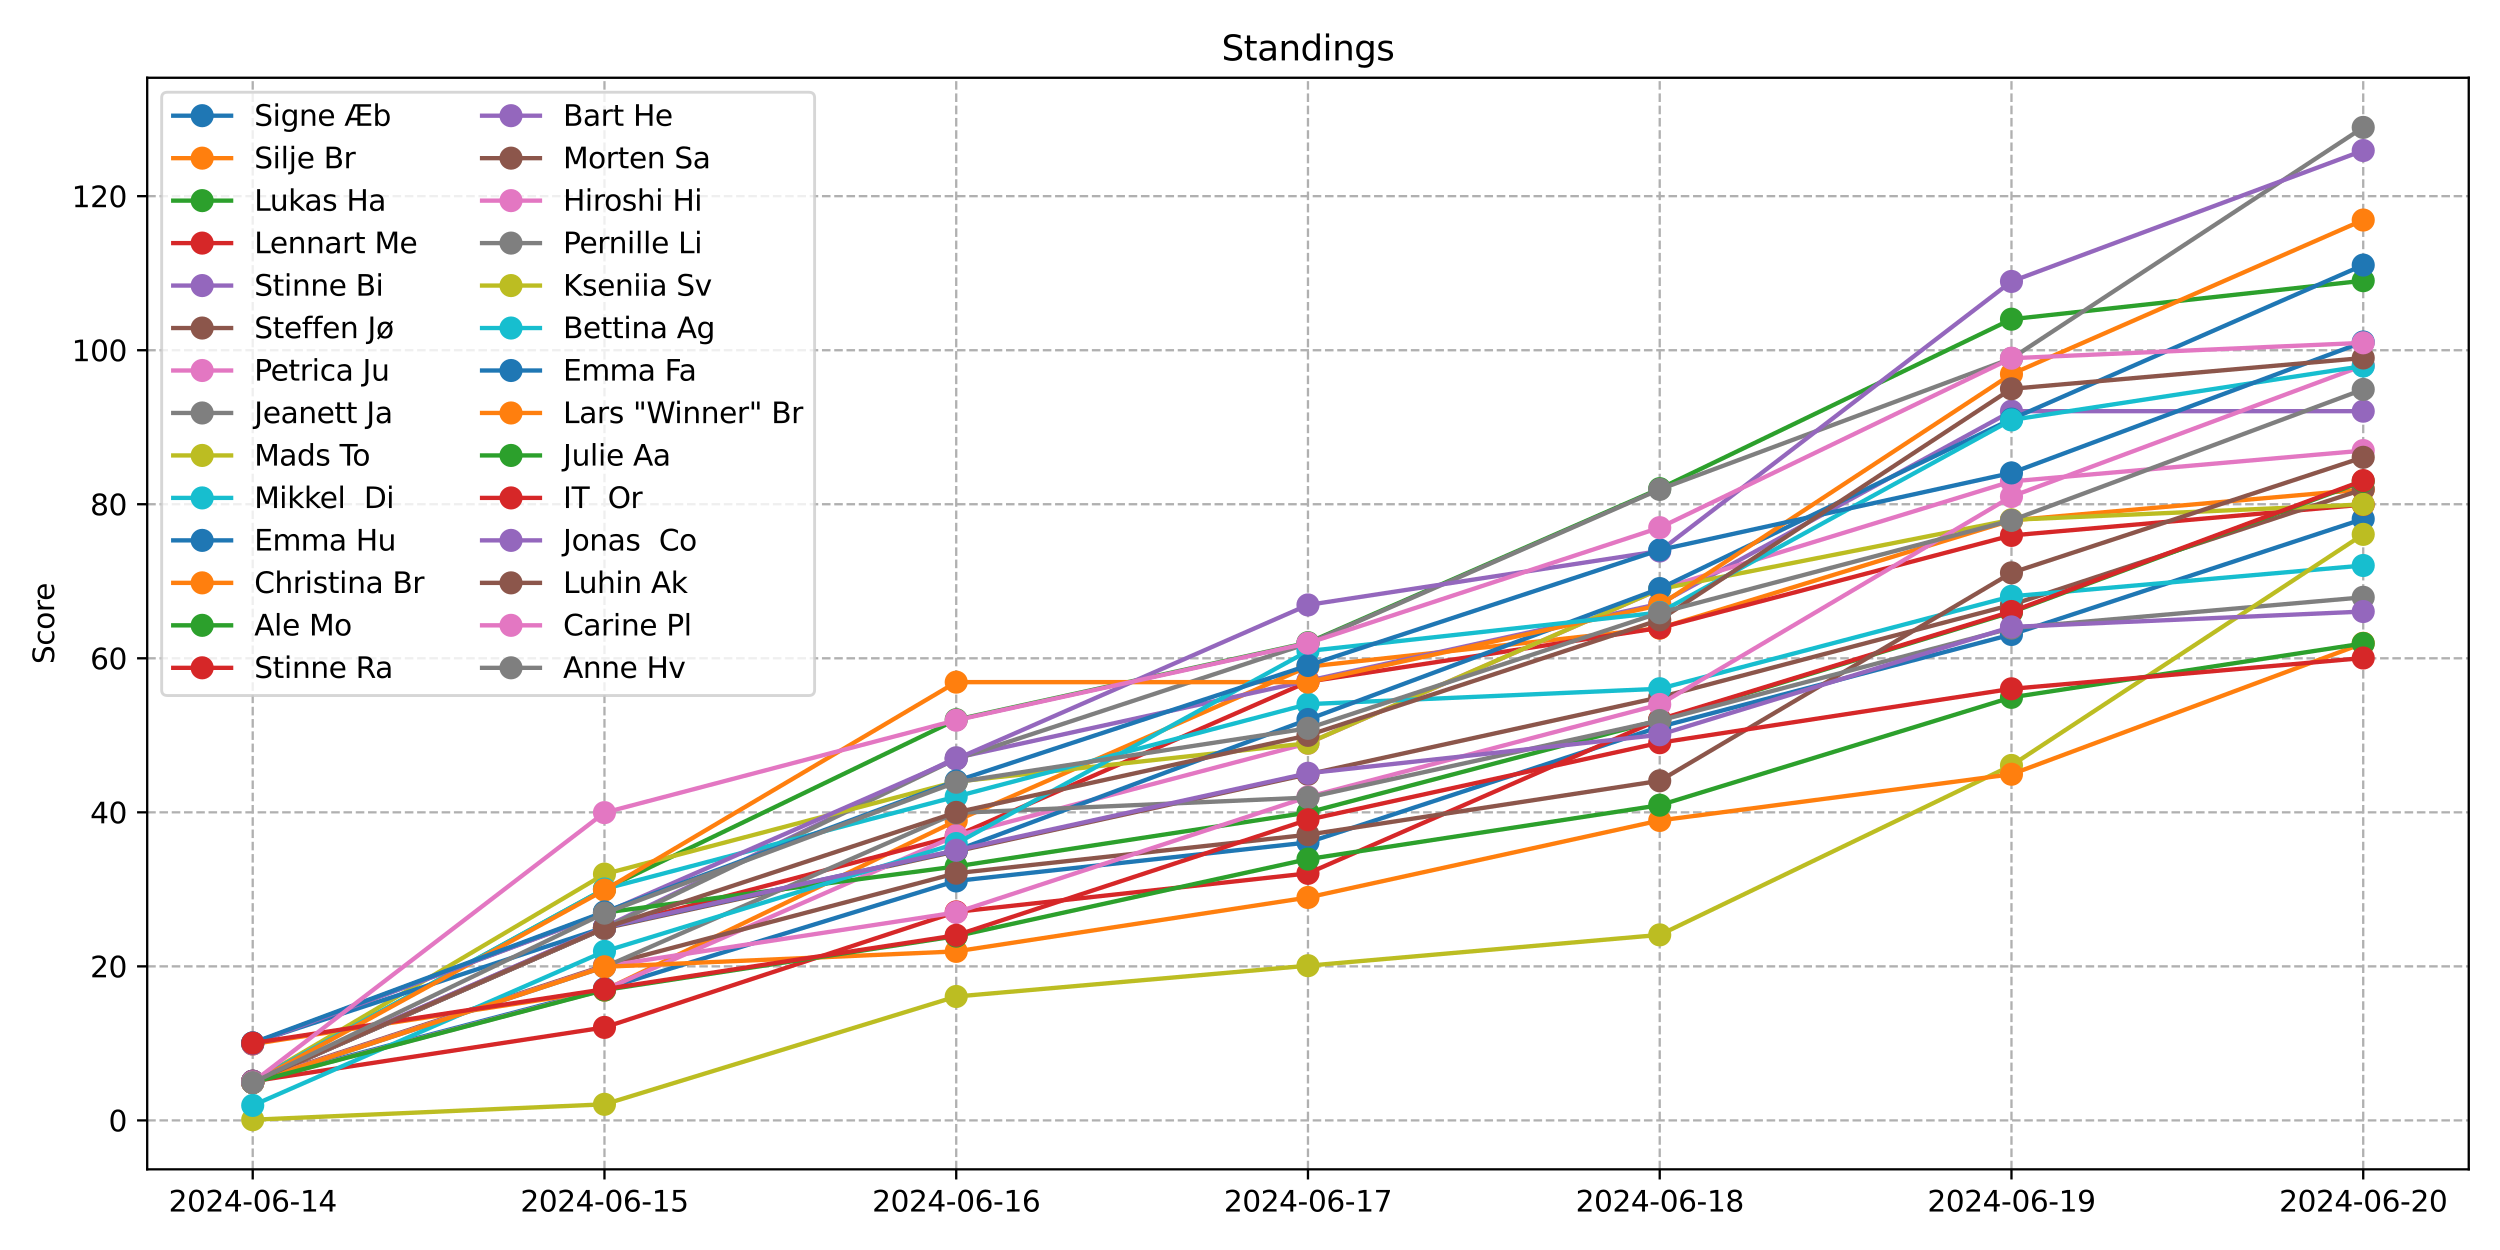 <?xml version="1.0" encoding="utf-8" standalone="no"?>
<!DOCTYPE svg PUBLIC "-//W3C//DTD SVG 1.1//EN"
  "http://www.w3.org/Graphics/SVG/1.1/DTD/svg11.dtd">
<svg xmlns:xlink="http://www.w3.org/1999/xlink" width="864pt" height="432pt" viewBox="0 0 864 432" xmlns="http://www.w3.org/2000/svg" version="1.1">
 <defs>
  <style type="text/css">*{stroke-linejoin: round; stroke-linecap: butt}</style>
 </defs>
 <g id="figure_1">
  <g id="patch_1">
   <path d="M 0 432 
L 864 432 
L 864 0 
L 0 0 
z
" style="fill: #ffffff"/>
  </g>
  <g id="axes_1">
   <g id="patch_2">
    <path d="M 50.87 404.12 
L 853.2 404.12 
L 853.2 26.88 
L 50.87 26.88 
z
" style="fill: #ffffff"/>
   </g>
   <g id="matplotlib.axis_1">
    <g id="xtick_1">
     <g id="line2d_1">
      <path d="M 87.34 404.12 
L 87.34 26.88 
" clip-path="url(#p3ef169a68e)" style="fill: none; stroke-dasharray: 2.96,1.28; stroke-dashoffset: 0; stroke: #b0b0b0; stroke-width: 0.8"/>
     </g>
     <g id="line2d_2">
      <defs>
       <path id="md8e4298d18" d="M 0 0 
L 0 3.5 
" style="stroke: #000000; stroke-width: 0.8"/>
      </defs>
      <g>
       <use xlink:href="#md8e4298d18" x="87.34" y="404.12" style="stroke: #000000; stroke-width: 0.8"/>
      </g>
     </g>
     <g id="text_1">
      <!-- 2024-06-14 -->
      <g transform="translate(58.282 418.718) scale(0.1 -0.1)">
       <defs>
        <path id="DejaVuSans-32" d="M 1228 531 
L 3431 531 
L 3431 0 
L 469 0 
L 469 531 
Q 828 903 1448 1529 
Q 2069 2156 2228 2338 
Q 2531 2678 2651 2914 
Q 2772 3150 2772 3378 
Q 2772 3750 2511 3984 
Q 2250 4219 1831 4219 
Q 1534 4219 1204 4116 
Q 875 4013 500 3803 
L 500 4441 
Q 881 4594 1212 4672 
Q 1544 4750 1819 4750 
Q 2544 4750 2975 4387 
Q 3406 4025 3406 3419 
Q 3406 3131 3298 2873 
Q 3191 2616 2906 2266 
Q 2828 2175 2409 1742 
Q 1991 1309 1228 531 
z
" transform="scale(0.016)"/>
        <path id="DejaVuSans-30" d="M 2034 4250 
Q 1547 4250 1301 3770 
Q 1056 3291 1056 2328 
Q 1056 1369 1301 889 
Q 1547 409 2034 409 
Q 2525 409 2770 889 
Q 3016 1369 3016 2328 
Q 3016 3291 2770 3770 
Q 2525 4250 2034 4250 
z
M 2034 4750 
Q 2819 4750 3233 4129 
Q 3647 3509 3647 2328 
Q 3647 1150 3233 529 
Q 2819 -91 2034 -91 
Q 1250 -91 836 529 
Q 422 1150 422 2328 
Q 422 3509 836 4129 
Q 1250 4750 2034 4750 
z
" transform="scale(0.016)"/>
        <path id="DejaVuSans-34" d="M 2419 4116 
L 825 1625 
L 2419 1625 
L 2419 4116 
z
M 2253 4666 
L 3047 4666 
L 3047 1625 
L 3713 1625 
L 3713 1100 
L 3047 1100 
L 3047 0 
L 2419 0 
L 2419 1100 
L 313 1100 
L 313 1709 
L 2253 4666 
z
" transform="scale(0.016)"/>
        <path id="DejaVuSans-2d" d="M 313 2009 
L 1997 2009 
L 1997 1497 
L 313 1497 
L 313 2009 
z
" transform="scale(0.016)"/>
        <path id="DejaVuSans-36" d="M 2113 2584 
Q 1688 2584 1439 2293 
Q 1191 2003 1191 1497 
Q 1191 994 1439 701 
Q 1688 409 2113 409 
Q 2538 409 2786 701 
Q 3034 994 3034 1497 
Q 3034 2003 2786 2293 
Q 2538 2584 2113 2584 
z
M 3366 4563 
L 3366 3988 
Q 3128 4100 2886 4159 
Q 2644 4219 2406 4219 
Q 1781 4219 1451 3797 
Q 1122 3375 1075 2522 
Q 1259 2794 1537 2939 
Q 1816 3084 2150 3084 
Q 2853 3084 3261 2657 
Q 3669 2231 3669 1497 
Q 3669 778 3244 343 
Q 2819 -91 2113 -91 
Q 1303 -91 875 529 
Q 447 1150 447 2328 
Q 447 3434 972 4092 
Q 1497 4750 2381 4750 
Q 2619 4750 2861 4703 
Q 3103 4656 3366 4563 
z
" transform="scale(0.016)"/>
        <path id="DejaVuSans-31" d="M 794 531 
L 1825 531 
L 1825 4091 
L 703 3866 
L 703 4441 
L 1819 4666 
L 2450 4666 
L 2450 531 
L 3481 531 
L 3481 0 
L 794 0 
L 794 531 
z
" transform="scale(0.016)"/>
       </defs>
       <use xlink:href="#DejaVuSans-32"/>
       <use xlink:href="#DejaVuSans-30" x="63.623"/>
       <use xlink:href="#DejaVuSans-32" x="127.246"/>
       <use xlink:href="#DejaVuSans-34" x="190.869"/>
       <use xlink:href="#DejaVuSans-2d" x="254.492"/>
       <use xlink:href="#DejaVuSans-30" x="290.576"/>
       <use xlink:href="#DejaVuSans-36" x="354.199"/>
       <use xlink:href="#DejaVuSans-2d" x="417.822"/>
       <use xlink:href="#DejaVuSans-31" x="453.906"/>
       <use xlink:href="#DejaVuSans-34" x="517.529"/>
      </g>
     </g>
    </g>
    <g id="xtick_2">
     <g id="line2d_3">
      <path d="M 208.905 404.12 
L 208.905 26.88 
" clip-path="url(#p3ef169a68e)" style="fill: none; stroke-dasharray: 2.96,1.28; stroke-dashoffset: 0; stroke: #b0b0b0; stroke-width: 0.8"/>
     </g>
     <g id="line2d_4">
      <g>
       <use xlink:href="#md8e4298d18" x="208.905" y="404.12" style="stroke: #000000; stroke-width: 0.8"/>
      </g>
     </g>
     <g id="text_2">
      <!-- 2024-06-15 -->
      <g transform="translate(179.847 418.718) scale(0.1 -0.1)">
       <defs>
        <path id="DejaVuSans-35" d="M 691 4666 
L 3169 4666 
L 3169 4134 
L 1269 4134 
L 1269 2991 
Q 1406 3038 1543 3061 
Q 1681 3084 1819 3084 
Q 2600 3084 3056 2656 
Q 3513 2228 3513 1497 
Q 3513 744 3044 326 
Q 2575 -91 1722 -91 
Q 1428 -91 1123 -41 
Q 819 9 494 109 
L 494 744 
Q 775 591 1075 516 
Q 1375 441 1709 441 
Q 2250 441 2565 725 
Q 2881 1009 2881 1497 
Q 2881 1984 2565 2268 
Q 2250 2553 1709 2553 
Q 1456 2553 1204 2497 
Q 953 2441 691 2322 
L 691 4666 
z
" transform="scale(0.016)"/>
       </defs>
       <use xlink:href="#DejaVuSans-32"/>
       <use xlink:href="#DejaVuSans-30" x="63.623"/>
       <use xlink:href="#DejaVuSans-32" x="127.246"/>
       <use xlink:href="#DejaVuSans-34" x="190.869"/>
       <use xlink:href="#DejaVuSans-2d" x="254.492"/>
       <use xlink:href="#DejaVuSans-30" x="290.576"/>
       <use xlink:href="#DejaVuSans-36" x="354.199"/>
       <use xlink:href="#DejaVuSans-2d" x="417.822"/>
       <use xlink:href="#DejaVuSans-31" x="453.906"/>
       <use xlink:href="#DejaVuSans-35" x="517.529"/>
      </g>
     </g>
    </g>
    <g id="xtick_3">
     <g id="line2d_5">
      <path d="M 330.47 404.12 
L 330.47 26.88 
" clip-path="url(#p3ef169a68e)" style="fill: none; stroke-dasharray: 2.96,1.28; stroke-dashoffset: 0; stroke: #b0b0b0; stroke-width: 0.8"/>
     </g>
     <g id="line2d_6">
      <g>
       <use xlink:href="#md8e4298d18" x="330.47" y="404.12" style="stroke: #000000; stroke-width: 0.8"/>
      </g>
     </g>
     <g id="text_3">
      <!-- 2024-06-16 -->
      <g transform="translate(301.412 418.718) scale(0.1 -0.1)">
       <use xlink:href="#DejaVuSans-32"/>
       <use xlink:href="#DejaVuSans-30" x="63.623"/>
       <use xlink:href="#DejaVuSans-32" x="127.246"/>
       <use xlink:href="#DejaVuSans-34" x="190.869"/>
       <use xlink:href="#DejaVuSans-2d" x="254.492"/>
       <use xlink:href="#DejaVuSans-30" x="290.576"/>
       <use xlink:href="#DejaVuSans-36" x="354.199"/>
       <use xlink:href="#DejaVuSans-2d" x="417.822"/>
       <use xlink:href="#DejaVuSans-31" x="453.906"/>
       <use xlink:href="#DejaVuSans-36" x="517.529"/>
      </g>
     </g>
    </g>
    <g id="xtick_4">
     <g id="line2d_7">
      <path d="M 452.035 404.12 
L 452.035 26.88 
" clip-path="url(#p3ef169a68e)" style="fill: none; stroke-dasharray: 2.96,1.28; stroke-dashoffset: 0; stroke: #b0b0b0; stroke-width: 0.8"/>
     </g>
     <g id="line2d_8">
      <g>
       <use xlink:href="#md8e4298d18" x="452.035" y="404.12" style="stroke: #000000; stroke-width: 0.8"/>
      </g>
     </g>
     <g id="text_4">
      <!-- 2024-06-17 -->
      <g transform="translate(422.977 418.718) scale(0.1 -0.1)">
       <defs>
        <path id="DejaVuSans-37" d="M 525 4666 
L 3525 4666 
L 3525 4397 
L 1831 0 
L 1172 0 
L 2766 4134 
L 525 4134 
L 525 4666 
z
" transform="scale(0.016)"/>
       </defs>
       <use xlink:href="#DejaVuSans-32"/>
       <use xlink:href="#DejaVuSans-30" x="63.623"/>
       <use xlink:href="#DejaVuSans-32" x="127.246"/>
       <use xlink:href="#DejaVuSans-34" x="190.869"/>
       <use xlink:href="#DejaVuSans-2d" x="254.492"/>
       <use xlink:href="#DejaVuSans-30" x="290.576"/>
       <use xlink:href="#DejaVuSans-36" x="354.199"/>
       <use xlink:href="#DejaVuSans-2d" x="417.822"/>
       <use xlink:href="#DejaVuSans-31" x="453.906"/>
       <use xlink:href="#DejaVuSans-37" x="517.529"/>
      </g>
     </g>
    </g>
    <g id="xtick_5">
     <g id="line2d_9">
      <path d="M 573.6 404.12 
L 573.6 26.88 
" clip-path="url(#p3ef169a68e)" style="fill: none; stroke-dasharray: 2.96,1.28; stroke-dashoffset: 0; stroke: #b0b0b0; stroke-width: 0.8"/>
     </g>
     <g id="line2d_10">
      <g>
       <use xlink:href="#md8e4298d18" x="573.6" y="404.12" style="stroke: #000000; stroke-width: 0.8"/>
      </g>
     </g>
     <g id="text_5">
      <!-- 2024-06-18 -->
      <g transform="translate(544.542 418.718) scale(0.1 -0.1)">
       <defs>
        <path id="DejaVuSans-38" d="M 2034 2216 
Q 1584 2216 1326 1975 
Q 1069 1734 1069 1313 
Q 1069 891 1326 650 
Q 1584 409 2034 409 
Q 2484 409 2743 651 
Q 3003 894 3003 1313 
Q 3003 1734 2745 1975 
Q 2488 2216 2034 2216 
z
M 1403 2484 
Q 997 2584 770 2862 
Q 544 3141 544 3541 
Q 544 4100 942 4425 
Q 1341 4750 2034 4750 
Q 2731 4750 3128 4425 
Q 3525 4100 3525 3541 
Q 3525 3141 3298 2862 
Q 3072 2584 2669 2484 
Q 3125 2378 3379 2068 
Q 3634 1759 3634 1313 
Q 3634 634 3220 271 
Q 2806 -91 2034 -91 
Q 1263 -91 848 271 
Q 434 634 434 1313 
Q 434 1759 690 2068 
Q 947 2378 1403 2484 
z
M 1172 3481 
Q 1172 3119 1398 2916 
Q 1625 2713 2034 2713 
Q 2441 2713 2670 2916 
Q 2900 3119 2900 3481 
Q 2900 3844 2670 4047 
Q 2441 4250 2034 4250 
Q 1625 4250 1398 4047 
Q 1172 3844 1172 3481 
z
" transform="scale(0.016)"/>
       </defs>
       <use xlink:href="#DejaVuSans-32"/>
       <use xlink:href="#DejaVuSans-30" x="63.623"/>
       <use xlink:href="#DejaVuSans-32" x="127.246"/>
       <use xlink:href="#DejaVuSans-34" x="190.869"/>
       <use xlink:href="#DejaVuSans-2d" x="254.492"/>
       <use xlink:href="#DejaVuSans-30" x="290.576"/>
       <use xlink:href="#DejaVuSans-36" x="354.199"/>
       <use xlink:href="#DejaVuSans-2d" x="417.822"/>
       <use xlink:href="#DejaVuSans-31" x="453.906"/>
       <use xlink:href="#DejaVuSans-38" x="517.529"/>
      </g>
     </g>
    </g>
    <g id="xtick_6">
     <g id="line2d_11">
      <path d="M 695.165 404.12 
L 695.165 26.88 
" clip-path="url(#p3ef169a68e)" style="fill: none; stroke-dasharray: 2.96,1.28; stroke-dashoffset: 0; stroke: #b0b0b0; stroke-width: 0.8"/>
     </g>
     <g id="line2d_12">
      <g>
       <use xlink:href="#md8e4298d18" x="695.165" y="404.12" style="stroke: #000000; stroke-width: 0.8"/>
      </g>
     </g>
     <g id="text_6">
      <!-- 2024-06-19 -->
      <g transform="translate(666.107 418.718) scale(0.1 -0.1)">
       <defs>
        <path id="DejaVuSans-39" d="M 703 97 
L 703 672 
Q 941 559 1184 500 
Q 1428 441 1663 441 
Q 2288 441 2617 861 
Q 2947 1281 2994 2138 
Q 2813 1869 2534 1725 
Q 2256 1581 1919 1581 
Q 1219 1581 811 2004 
Q 403 2428 403 3163 
Q 403 3881 828 4315 
Q 1253 4750 1959 4750 
Q 2769 4750 3195 4129 
Q 3622 3509 3622 2328 
Q 3622 1225 3098 567 
Q 2575 -91 1691 -91 
Q 1453 -91 1209 -44 
Q 966 3 703 97 
z
M 1959 2075 
Q 2384 2075 2632 2365 
Q 2881 2656 2881 3163 
Q 2881 3666 2632 3958 
Q 2384 4250 1959 4250 
Q 1534 4250 1286 3958 
Q 1038 3666 1038 3163 
Q 1038 2656 1286 2365 
Q 1534 2075 1959 2075 
z
" transform="scale(0.016)"/>
       </defs>
       <use xlink:href="#DejaVuSans-32"/>
       <use xlink:href="#DejaVuSans-30" x="63.623"/>
       <use xlink:href="#DejaVuSans-32" x="127.246"/>
       <use xlink:href="#DejaVuSans-34" x="190.869"/>
       <use xlink:href="#DejaVuSans-2d" x="254.492"/>
       <use xlink:href="#DejaVuSans-30" x="290.576"/>
       <use xlink:href="#DejaVuSans-36" x="354.199"/>
       <use xlink:href="#DejaVuSans-2d" x="417.822"/>
       <use xlink:href="#DejaVuSans-31" x="453.906"/>
       <use xlink:href="#DejaVuSans-39" x="517.529"/>
      </g>
     </g>
    </g>
    <g id="xtick_7">
     <g id="line2d_13">
      <path d="M 816.73 404.12 
L 816.73 26.88 
" clip-path="url(#p3ef169a68e)" style="fill: none; stroke-dasharray: 2.96,1.28; stroke-dashoffset: 0; stroke: #b0b0b0; stroke-width: 0.8"/>
     </g>
     <g id="line2d_14">
      <g>
       <use xlink:href="#md8e4298d18" x="816.73" y="404.12" style="stroke: #000000; stroke-width: 0.8"/>
      </g>
     </g>
     <g id="text_7">
      <!-- 2024-06-20 -->
      <g transform="translate(787.673 418.718) scale(0.1 -0.1)">
       <use xlink:href="#DejaVuSans-32"/>
       <use xlink:href="#DejaVuSans-30" x="63.623"/>
       <use xlink:href="#DejaVuSans-32" x="127.246"/>
       <use xlink:href="#DejaVuSans-34" x="190.869"/>
       <use xlink:href="#DejaVuSans-2d" x="254.492"/>
       <use xlink:href="#DejaVuSans-30" x="290.576"/>
       <use xlink:href="#DejaVuSans-36" x="354.199"/>
       <use xlink:href="#DejaVuSans-2d" x="417.822"/>
       <use xlink:href="#DejaVuSans-32" x="453.906"/>
       <use xlink:href="#DejaVuSans-30" x="517.529"/>
      </g>
     </g>
    </g>
   </g>
   <g id="matplotlib.axis_2">
    <g id="ytick_1">
     <g id="line2d_15">
      <path d="M 50.87 387.209 
L 853.2 387.209 
" clip-path="url(#p3ef169a68e)" style="fill: none; stroke-dasharray: 2.96,1.28; stroke-dashoffset: 0; stroke: #b0b0b0; stroke-width: 0.8"/>
     </g>
     <g id="line2d_16">
      <defs>
       <path id="m87d6902c99" d="M 0 0 
L -3.5 0 
" style="stroke: #000000; stroke-width: 0.8"/>
      </defs>
      <g>
       <use xlink:href="#m87d6902c99" x="50.87" y="387.209" style="stroke: #000000; stroke-width: 0.8"/>
      </g>
     </g>
     <g id="text_8">
      <!-- 0 -->
      <g transform="translate(37.508 391.009) scale(0.1 -0.1)">
       <use xlink:href="#DejaVuSans-30"/>
      </g>
     </g>
    </g>
    <g id="ytick_2">
     <g id="line2d_17">
      <path d="M 50.87 333.974 
L 853.2 333.974 
" clip-path="url(#p3ef169a68e)" style="fill: none; stroke-dasharray: 2.96,1.28; stroke-dashoffset: 0; stroke: #b0b0b0; stroke-width: 0.8"/>
     </g>
     <g id="line2d_18">
      <g>
       <use xlink:href="#m87d6902c99" x="50.87" y="333.974" style="stroke: #000000; stroke-width: 0.8"/>
      </g>
     </g>
     <g id="text_9">
      <!-- 20 -->
      <g transform="translate(31.145 337.774) scale(0.1 -0.1)">
       <use xlink:href="#DejaVuSans-32"/>
       <use xlink:href="#DejaVuSans-30" x="63.623"/>
      </g>
     </g>
    </g>
    <g id="ytick_3">
     <g id="line2d_19">
      <path d="M 50.87 280.739 
L 853.2 280.739 
" clip-path="url(#p3ef169a68e)" style="fill: none; stroke-dasharray: 2.96,1.28; stroke-dashoffset: 0; stroke: #b0b0b0; stroke-width: 0.8"/>
     </g>
     <g id="line2d_20">
      <g>
       <use xlink:href="#m87d6902c99" x="50.87" y="280.739" style="stroke: #000000; stroke-width: 0.8"/>
      </g>
     </g>
     <g id="text_10">
      <!-- 40 -->
      <g transform="translate(31.145 284.539) scale(0.1 -0.1)">
       <use xlink:href="#DejaVuSans-34"/>
       <use xlink:href="#DejaVuSans-30" x="63.623"/>
      </g>
     </g>
    </g>
    <g id="ytick_4">
     <g id="line2d_21">
      <path d="M 50.87 227.504 
L 853.2 227.504 
" clip-path="url(#p3ef169a68e)" style="fill: none; stroke-dasharray: 2.96,1.28; stroke-dashoffset: 0; stroke: #b0b0b0; stroke-width: 0.8"/>
     </g>
     <g id="line2d_22">
      <g>
       <use xlink:href="#m87d6902c99" x="50.87" y="227.504" style="stroke: #000000; stroke-width: 0.8"/>
      </g>
     </g>
     <g id="text_11">
      <!-- 60 -->
      <g transform="translate(31.145 231.303) scale(0.1 -0.1)">
       <use xlink:href="#DejaVuSans-36"/>
       <use xlink:href="#DejaVuSans-30" x="63.623"/>
      </g>
     </g>
    </g>
    <g id="ytick_5">
     <g id="line2d_23">
      <path d="M 50.87 174.269 
L 853.2 174.269 
" clip-path="url(#p3ef169a68e)" style="fill: none; stroke-dasharray: 2.96,1.28; stroke-dashoffset: 0; stroke: #b0b0b0; stroke-width: 0.8"/>
     </g>
     <g id="line2d_24">
      <g>
       <use xlink:href="#m87d6902c99" x="50.87" y="174.269" style="stroke: #000000; stroke-width: 0.8"/>
      </g>
     </g>
     <g id="text_12">
      <!-- 80 -->
      <g transform="translate(31.145 178.068) scale(0.1 -0.1)">
       <use xlink:href="#DejaVuSans-38"/>
       <use xlink:href="#DejaVuSans-30" x="63.623"/>
      </g>
     </g>
    </g>
    <g id="ytick_6">
     <g id="line2d_25">
      <path d="M 50.87 121.034 
L 853.2 121.034 
" clip-path="url(#p3ef169a68e)" style="fill: none; stroke-dasharray: 2.96,1.28; stroke-dashoffset: 0; stroke: #b0b0b0; stroke-width: 0.8"/>
     </g>
     <g id="line2d_26">
      <g>
       <use xlink:href="#m87d6902c99" x="50.87" y="121.034" style="stroke: #000000; stroke-width: 0.8"/>
      </g>
     </g>
     <g id="text_13">
      <!-- 100 -->
      <g transform="translate(24.782 124.833) scale(0.1 -0.1)">
       <use xlink:href="#DejaVuSans-31"/>
       <use xlink:href="#DejaVuSans-30" x="63.623"/>
       <use xlink:href="#DejaVuSans-30" x="127.246"/>
      </g>
     </g>
    </g>
    <g id="ytick_7">
     <g id="line2d_27">
      <path d="M 50.87 67.799 
L 853.2 67.799 
" clip-path="url(#p3ef169a68e)" style="fill: none; stroke-dasharray: 2.96,1.28; stroke-dashoffset: 0; stroke: #b0b0b0; stroke-width: 0.8"/>
     </g>
     <g id="line2d_28">
      <g>
       <use xlink:href="#m87d6902c99" x="50.87" y="67.799" style="stroke: #000000; stroke-width: 0.8"/>
      </g>
     </g>
     <g id="text_14">
      <!-- 120 -->
      <g transform="translate(24.782 71.598) scale(0.1 -0.1)">
       <use xlink:href="#DejaVuSans-31"/>
       <use xlink:href="#DejaVuSans-32" x="63.623"/>
       <use xlink:href="#DejaVuSans-30" x="127.246"/>
      </g>
     </g>
    </g>
    <g id="text_15">
     <!-- Score -->
     <g transform="translate(18.703 229.502) rotate(-90) scale(0.1 -0.1)">
      <defs>
       <path id="DejaVuSans-53" d="M 3425 4513 
L 3425 3897 
Q 3066 4069 2747 4153 
Q 2428 4238 2131 4238 
Q 1616 4238 1336 4038 
Q 1056 3838 1056 3469 
Q 1056 3159 1242 3001 
Q 1428 2844 1947 2747 
L 2328 2669 
Q 3034 2534 3370 2195 
Q 3706 1856 3706 1288 
Q 3706 609 3251 259 
Q 2797 -91 1919 -91 
Q 1588 -91 1214 -16 
Q 841 59 441 206 
L 441 856 
Q 825 641 1194 531 
Q 1563 422 1919 422 
Q 2459 422 2753 634 
Q 3047 847 3047 1241 
Q 3047 1584 2836 1778 
Q 2625 1972 2144 2069 
L 1759 2144 
Q 1053 2284 737 2584 
Q 422 2884 422 3419 
Q 422 4038 858 4394 
Q 1294 4750 2059 4750 
Q 2388 4750 2728 4690 
Q 3069 4631 3425 4513 
z
" transform="scale(0.016)"/>
       <path id="DejaVuSans-63" d="M 3122 3366 
L 3122 2828 
Q 2878 2963 2633 3030 
Q 2388 3097 2138 3097 
Q 1578 3097 1268 2742 
Q 959 2388 959 1747 
Q 959 1106 1268 751 
Q 1578 397 2138 397 
Q 2388 397 2633 464 
Q 2878 531 3122 666 
L 3122 134 
Q 2881 22 2623 -34 
Q 2366 -91 2075 -91 
Q 1284 -91 818 406 
Q 353 903 353 1747 
Q 353 2603 823 3093 
Q 1294 3584 2113 3584 
Q 2378 3584 2631 3529 
Q 2884 3475 3122 3366 
z
" transform="scale(0.016)"/>
       <path id="DejaVuSans-6f" d="M 1959 3097 
Q 1497 3097 1228 2736 
Q 959 2375 959 1747 
Q 959 1119 1226 758 
Q 1494 397 1959 397 
Q 2419 397 2687 759 
Q 2956 1122 2956 1747 
Q 2956 2369 2687 2733 
Q 2419 3097 1959 3097 
z
M 1959 3584 
Q 2709 3584 3137 3096 
Q 3566 2609 3566 1747 
Q 3566 888 3137 398 
Q 2709 -91 1959 -91 
Q 1206 -91 779 398 
Q 353 888 353 1747 
Q 353 2609 779 3096 
Q 1206 3584 1959 3584 
z
" transform="scale(0.016)"/>
       <path id="DejaVuSans-72" d="M 2631 2963 
Q 2534 3019 2420 3045 
Q 2306 3072 2169 3072 
Q 1681 3072 1420 2755 
Q 1159 2438 1159 1844 
L 1159 0 
L 581 0 
L 581 3500 
L 1159 3500 
L 1159 2956 
Q 1341 3275 1631 3429 
Q 1922 3584 2338 3584 
Q 2397 3584 2469 3576 
Q 2541 3569 2628 3553 
L 2631 2963 
z
" transform="scale(0.016)"/>
       <path id="DejaVuSans-65" d="M 3597 1894 
L 3597 1613 
L 953 1613 
Q 991 1019 1311 708 
Q 1631 397 2203 397 
Q 2534 397 2845 478 
Q 3156 559 3463 722 
L 3463 178 
Q 3153 47 2828 -22 
Q 2503 -91 2169 -91 
Q 1331 -91 842 396 
Q 353 884 353 1716 
Q 353 2575 817 3079 
Q 1281 3584 2069 3584 
Q 2775 3584 3186 3129 
Q 3597 2675 3597 1894 
z
M 3022 2063 
Q 3016 2534 2758 2815 
Q 2500 3097 2075 3097 
Q 1594 3097 1305 2825 
Q 1016 2553 972 2059 
L 3022 2063 
z
" transform="scale(0.016)"/>
      </defs>
      <use xlink:href="#DejaVuSans-53"/>
      <use xlink:href="#DejaVuSans-63" x="63.477"/>
      <use xlink:href="#DejaVuSans-6f" x="118.457"/>
      <use xlink:href="#DejaVuSans-72" x="179.639"/>
      <use xlink:href="#DejaVuSans-65" x="218.502"/>
     </g>
    </g>
   </g>
   <g id="line2d_29">
    <path d="M 87.34 373.658 
L 208.905 341.717 
L 330.47 304.452 
L 452.035 291.143 
L 573.6 251.217 
L 695.165 219.276 
L 816.73 179.35 
" clip-path="url(#p3ef169a68e)" style="fill: none; stroke: #1f77b4; stroke-width: 1.5; stroke-linecap: square"/>
    <defs>
     <path id="m77e9432d69" d="M 0 3.5 
C 0.928 3.5 1.819 3.131 2.475 2.475 
C 3.131 1.819 3.5 0.928 3.5 0 
C 3.5 -0.928 3.131 -1.819 2.475 -2.475 
C 1.819 -3.131 0.928 -3.5 0 -3.5 
C -0.928 -3.5 -1.819 -3.131 -2.475 -2.475 
C -3.131 -1.819 -3.5 -0.928 -3.5 0 
C -3.5 0.928 -3.131 1.819 -2.475 2.475 
C -1.819 3.131 -0.928 3.5 0 3.5 
z
" style="stroke: #1f77b4"/>
    </defs>
    <g clip-path="url(#p3ef169a68e)">
     <use xlink:href="#m77e9432d69" x="87.34" y="373.658" style="fill: #1f77b4; stroke: #1f77b4"/>
     <use xlink:href="#m77e9432d69" x="208.905" y="341.717" style="fill: #1f77b4; stroke: #1f77b4"/>
     <use xlink:href="#m77e9432d69" x="330.47" y="304.452" style="fill: #1f77b4; stroke: #1f77b4"/>
     <use xlink:href="#m77e9432d69" x="452.035" y="291.143" style="fill: #1f77b4; stroke: #1f77b4"/>
     <use xlink:href="#m77e9432d69" x="573.6" y="251.217" style="fill: #1f77b4; stroke: #1f77b4"/>
     <use xlink:href="#m77e9432d69" x="695.165" y="219.276" style="fill: #1f77b4; stroke: #1f77b4"/>
     <use xlink:href="#m77e9432d69" x="816.73" y="179.35" style="fill: #1f77b4; stroke: #1f77b4"/>
    </g>
   </g>
   <g id="line2d_30">
    <path d="M 87.34 360.826 
L 208.905 342.194 
L 330.47 283.635 
L 452.035 230.4 
L 573.6 217.092 
L 695.165 179.827 
L 816.73 169.18 
" clip-path="url(#p3ef169a68e)" style="fill: none; stroke: #ff7f0e; stroke-width: 1.5; stroke-linecap: square"/>
    <defs>
     <path id="m5fa9242077" d="M 0 3.5 
C 0.928 3.5 1.819 3.131 2.475 2.475 
C 3.131 1.819 3.5 0.928 3.5 0 
C 3.5 -0.928 3.131 -1.819 2.475 -2.475 
C 1.819 -3.131 0.928 -3.5 0 -3.5 
C -0.928 -3.5 -1.819 -3.131 -2.475 -2.475 
C -3.131 -1.819 -3.5 -0.928 -3.5 0 
C -3.5 0.928 -3.131 1.819 -2.475 2.475 
C -1.819 3.131 -0.928 3.5 0 3.5 
z
" style="stroke: #ff7f0e"/>
    </defs>
    <g clip-path="url(#p3ef169a68e)">
     <use xlink:href="#m5fa9242077" x="87.34" y="360.826" style="fill: #ff7f0e; stroke: #ff7f0e"/>
     <use xlink:href="#m5fa9242077" x="208.905" y="342.194" style="fill: #ff7f0e; stroke: #ff7f0e"/>
     <use xlink:href="#m5fa9242077" x="330.47" y="283.635" style="fill: #ff7f0e; stroke: #ff7f0e"/>
     <use xlink:href="#m5fa9242077" x="452.035" y="230.4" style="fill: #ff7f0e; stroke: #ff7f0e"/>
     <use xlink:href="#m5fa9242077" x="573.6" y="217.092" style="fill: #ff7f0e; stroke: #ff7f0e"/>
     <use xlink:href="#m5fa9242077" x="695.165" y="179.827" style="fill: #ff7f0e; stroke: #ff7f0e"/>
     <use xlink:href="#m5fa9242077" x="816.73" y="169.18" style="fill: #ff7f0e; stroke: #ff7f0e"/>
    </g>
   </g>
   <g id="line2d_31">
    <path d="M 87.34 373.83 
L 208.905 307.286 
L 330.47 248.728 
L 452.035 222.11 
L 573.6 168.875 
L 695.165 110.317 
L 816.73 97.008 
" clip-path="url(#p3ef169a68e)" style="fill: none; stroke: #2ca02c; stroke-width: 1.5; stroke-linecap: square"/>
    <defs>
     <path id="mbe5d92f314" d="M 0 3.5 
C 0.928 3.5 1.819 3.131 2.475 2.475 
C 3.131 1.819 3.5 0.928 3.5 0 
C 3.5 -0.928 3.131 -1.819 2.475 -2.475 
C 1.819 -3.131 0.928 -3.5 0 -3.5 
C -0.928 -3.5 -1.819 -3.131 -2.475 -2.475 
C -3.131 -1.819 -3.5 -0.928 -3.5 0 
C -3.5 0.928 -3.131 1.819 -2.475 2.475 
C -1.819 3.131 -0.928 3.5 0 3.5 
z
" style="stroke: #2ca02c"/>
    </defs>
    <g clip-path="url(#p3ef169a68e)">
     <use xlink:href="#mbe5d92f314" x="87.34" y="373.83" style="fill: #2ca02c; stroke: #2ca02c"/>
     <use xlink:href="#mbe5d92f314" x="208.905" y="307.286" style="fill: #2ca02c; stroke: #2ca02c"/>
     <use xlink:href="#mbe5d92f314" x="330.47" y="248.728" style="fill: #2ca02c; stroke: #2ca02c"/>
     <use xlink:href="#mbe5d92f314" x="452.035" y="222.11" style="fill: #2ca02c; stroke: #2ca02c"/>
     <use xlink:href="#mbe5d92f314" x="573.6" y="168.875" style="fill: #2ca02c; stroke: #2ca02c"/>
     <use xlink:href="#mbe5d92f314" x="695.165" y="110.317" style="fill: #2ca02c; stroke: #2ca02c"/>
     <use xlink:href="#mbe5d92f314" x="816.73" y="97.008" style="fill: #2ca02c; stroke: #2ca02c"/>
    </g>
   </g>
   <g id="line2d_32">
    <path d="M 87.34 374.023 
L 208.905 320.788 
L 330.47 288.847 
L 452.035 235.612 
L 573.6 216.98 
L 695.165 185.039 
L 816.73 174.392 
" clip-path="url(#p3ef169a68e)" style="fill: none; stroke: #d62728; stroke-width: 1.5; stroke-linecap: square"/>
    <defs>
     <path id="m0998e8ee88" d="M 0 3.5 
C 0.928 3.5 1.819 3.131 2.475 2.475 
C 3.131 1.819 3.5 0.928 3.5 0 
C 3.5 -0.928 3.131 -1.819 2.475 -2.475 
C 1.819 -3.131 0.928 -3.5 0 -3.5 
C -0.928 -3.5 -1.819 -3.131 -2.475 -2.475 
C -3.131 -1.819 -3.5 -0.928 -3.5 0 
C -3.5 0.928 -3.131 1.819 -2.475 2.475 
C -1.819 3.131 -0.928 3.5 0 3.5 
z
" style="stroke: #d62728"/>
    </defs>
    <g clip-path="url(#p3ef169a68e)">
     <use xlink:href="#m0998e8ee88" x="87.34" y="374.023" style="fill: #d62728; stroke: #d62728"/>
     <use xlink:href="#m0998e8ee88" x="208.905" y="320.788" style="fill: #d62728; stroke: #d62728"/>
     <use xlink:href="#m0998e8ee88" x="330.47" y="288.847" style="fill: #d62728; stroke: #d62728"/>
     <use xlink:href="#m0998e8ee88" x="452.035" y="235.612" style="fill: #d62728; stroke: #d62728"/>
     <use xlink:href="#m0998e8ee88" x="573.6" y="216.98" style="fill: #d62728; stroke: #d62728"/>
     <use xlink:href="#m0998e8ee88" x="695.165" y="185.039" style="fill: #d62728; stroke: #d62728"/>
     <use xlink:href="#m0998e8ee88" x="816.73" y="174.392" style="fill: #d62728; stroke: #d62728"/>
    </g>
   </g>
   <g id="line2d_33">
    <path d="M 87.34 373.679 
L 208.905 320.444 
L 330.47 261.885 
L 452.035 235.268 
L 573.6 208.65 
L 695.165 142.106 
L 816.73 142.106 
" clip-path="url(#p3ef169a68e)" style="fill: none; stroke: #9467bd; stroke-width: 1.5; stroke-linecap: square"/>
    <defs>
     <path id="m00e6303592" d="M 0 3.5 
C 0.928 3.5 1.819 3.131 2.475 2.475 
C 3.131 1.819 3.5 0.928 3.5 0 
C 3.5 -0.928 3.131 -1.819 2.475 -2.475 
C 1.819 -3.131 0.928 -3.5 0 -3.5 
C -0.928 -3.5 -1.819 -3.131 -2.475 -2.475 
C -3.131 -1.819 -3.5 -0.928 -3.5 0 
C -3.5 0.928 -3.131 1.819 -2.475 2.475 
C -1.819 3.131 -0.928 3.5 0 3.5 
z
" style="stroke: #9467bd"/>
    </defs>
    <g clip-path="url(#p3ef169a68e)">
     <use xlink:href="#m00e6303592" x="87.34" y="373.679" style="fill: #9467bd; stroke: #9467bd"/>
     <use xlink:href="#m00e6303592" x="208.905" y="320.444" style="fill: #9467bd; stroke: #9467bd"/>
     <use xlink:href="#m00e6303592" x="330.47" y="261.885" style="fill: #9467bd; stroke: #9467bd"/>
     <use xlink:href="#m00e6303592" x="452.035" y="235.268" style="fill: #9467bd; stroke: #9467bd"/>
     <use xlink:href="#m00e6303592" x="573.6" y="208.65" style="fill: #9467bd; stroke: #9467bd"/>
     <use xlink:href="#m00e6303592" x="695.165" y="142.106" style="fill: #9467bd; stroke: #9467bd"/>
     <use xlink:href="#m00e6303592" x="816.73" y="142.106" style="fill: #9467bd; stroke: #9467bd"/>
    </g>
   </g>
   <g id="line2d_34">
    <path d="M 87.34 374.061 
L 208.905 320.826 
L 330.47 294.208 
L 452.035 267.591 
L 573.6 240.973 
L 695.165 209.032 
L 816.73 169.106 
" clip-path="url(#p3ef169a68e)" style="fill: none; stroke: #8c564b; stroke-width: 1.5; stroke-linecap: square"/>
    <defs>
     <path id="m6686a91399" d="M 0 3.5 
C 0.928 3.5 1.819 3.131 2.475 2.475 
C 3.131 1.819 3.5 0.928 3.5 0 
C 3.5 -0.928 3.131 -1.819 2.475 -2.475 
C 1.819 -3.131 0.928 -3.5 0 -3.5 
C -0.928 -3.5 -1.819 -3.131 -2.475 -2.475 
C -3.131 -1.819 -3.5 -0.928 -3.5 0 
C -3.5 0.928 -3.131 1.819 -2.475 2.475 
C -1.819 3.131 -0.928 3.5 0 3.5 
z
" style="stroke: #8c564b"/>
    </defs>
    <g clip-path="url(#p3ef169a68e)">
     <use xlink:href="#m6686a91399" x="87.34" y="374.061" style="fill: #8c564b; stroke: #8c564b"/>
     <use xlink:href="#m6686a91399" x="208.905" y="320.826" style="fill: #8c564b; stroke: #8c564b"/>
     <use xlink:href="#m6686a91399" x="330.47" y="294.208" style="fill: #8c564b; stroke: #8c564b"/>
     <use xlink:href="#m6686a91399" x="452.035" y="267.591" style="fill: #8c564b; stroke: #8c564b"/>
     <use xlink:href="#m6686a91399" x="573.6" y="240.973" style="fill: #8c564b; stroke: #8c564b"/>
     <use xlink:href="#m6686a91399" x="695.165" y="209.032" style="fill: #8c564b; stroke: #8c564b"/>
     <use xlink:href="#m6686a91399" x="816.73" y="169.106" style="fill: #8c564b; stroke: #8c564b"/>
    </g>
   </g>
   <g id="line2d_35">
    <path d="M 87.34 373.982 
L 208.905 342.041 
L 330.47 288.806 
L 452.035 256.865 
L 573.6 203.63 
L 695.165 166.365 
L 816.73 155.718 
" clip-path="url(#p3ef169a68e)" style="fill: none; stroke: #e377c2; stroke-width: 1.5; stroke-linecap: square"/>
    <defs>
     <path id="m3f8e8c2692" d="M 0 3.5 
C 0.928 3.5 1.819 3.131 2.475 2.475 
C 3.131 1.819 3.5 0.928 3.5 0 
C 3.5 -0.928 3.131 -1.819 2.475 -2.475 
C 1.819 -3.131 0.928 -3.5 0 -3.5 
C -0.928 -3.5 -1.819 -3.131 -2.475 -2.475 
C -3.131 -1.819 -3.5 -0.928 -3.5 0 
C -3.5 0.928 -3.131 1.819 -2.475 2.475 
C -1.819 3.131 -0.928 3.5 0 3.5 
z
" style="stroke: #e377c2"/>
    </defs>
    <g clip-path="url(#p3ef169a68e)">
     <use xlink:href="#m3f8e8c2692" x="87.34" y="373.982" style="fill: #e377c2; stroke: #e377c2"/>
     <use xlink:href="#m3f8e8c2692" x="208.905" y="342.041" style="fill: #e377c2; stroke: #e377c2"/>
     <use xlink:href="#m3f8e8c2692" x="330.47" y="288.806" style="fill: #e377c2; stroke: #e377c2"/>
     <use xlink:href="#m3f8e8c2692" x="452.035" y="256.865" style="fill: #e377c2; stroke: #e377c2"/>
     <use xlink:href="#m3f8e8c2692" x="573.6" y="203.63" style="fill: #e377c2; stroke: #e377c2"/>
     <use xlink:href="#m3f8e8c2692" x="695.165" y="166.365" style="fill: #e377c2; stroke: #e377c2"/>
     <use xlink:href="#m3f8e8c2692" x="816.73" y="155.718" style="fill: #e377c2; stroke: #e377c2"/>
    </g>
   </g>
   <g id="line2d_36">
    <path d="M 87.34 374.085 
L 208.905 320.85 
L 330.47 262.291 
L 452.035 222.365 
L 573.6 169.13 
L 695.165 123.88 
L 816.73 44.027 
" clip-path="url(#p3ef169a68e)" style="fill: none; stroke: #7f7f7f; stroke-width: 1.5; stroke-linecap: square"/>
    <defs>
     <path id="m76bc367e12" d="M 0 3.5 
C 0.928 3.5 1.819 3.131 2.475 2.475 
C 3.131 1.819 3.5 0.928 3.5 0 
C 3.5 -0.928 3.131 -1.819 2.475 -2.475 
C 1.819 -3.131 0.928 -3.5 0 -3.5 
C -0.928 -3.5 -1.819 -3.131 -2.475 -2.475 
C -3.131 -1.819 -3.5 -0.928 -3.5 0 
C -3.5 0.928 -3.131 1.819 -2.475 2.475 
C -1.819 3.131 -0.928 3.5 0 3.5 
z
" style="stroke: #7f7f7f"/>
    </defs>
    <g clip-path="url(#p3ef169a68e)">
     <use xlink:href="#m76bc367e12" x="87.34" y="374.085" style="fill: #7f7f7f; stroke: #7f7f7f"/>
     <use xlink:href="#m76bc367e12" x="208.905" y="320.85" style="fill: #7f7f7f; stroke: #7f7f7f"/>
     <use xlink:href="#m76bc367e12" x="330.47" y="262.291" style="fill: #7f7f7f; stroke: #7f7f7f"/>
     <use xlink:href="#m76bc367e12" x="452.035" y="222.365" style="fill: #7f7f7f; stroke: #7f7f7f"/>
     <use xlink:href="#m76bc367e12" x="573.6" y="169.13" style="fill: #7f7f7f; stroke: #7f7f7f"/>
     <use xlink:href="#m76bc367e12" x="695.165" y="123.88" style="fill: #7f7f7f; stroke: #7f7f7f"/>
     <use xlink:href="#m76bc367e12" x="816.73" y="44.027" style="fill: #7f7f7f; stroke: #7f7f7f"/>
    </g>
   </g>
   <g id="line2d_37">
    <path d="M 87.34 373.956 
L 208.905 302.089 
L 330.47 270.148 
L 452.035 256.839 
L 573.6 203.604 
L 695.165 179.648 
L 816.73 174.325 
" clip-path="url(#p3ef169a68e)" style="fill: none; stroke: #bcbd22; stroke-width: 1.5; stroke-linecap: square"/>
    <defs>
     <path id="m4eb28726a3" d="M 0 3.5 
C 0.928 3.5 1.819 3.131 2.475 2.475 
C 3.131 1.819 3.5 0.928 3.5 0 
C 3.5 -0.928 3.131 -1.819 2.475 -2.475 
C 1.819 -3.131 0.928 -3.5 0 -3.5 
C -0.928 -3.5 -1.819 -3.131 -2.475 -2.475 
C -3.131 -1.819 -3.5 -0.928 -3.5 0 
C -3.5 0.928 -3.131 1.819 -2.475 2.475 
C -1.819 3.131 -0.928 3.5 0 3.5 
z
" style="stroke: #bcbd22"/>
    </defs>
    <g clip-path="url(#p3ef169a68e)">
     <use xlink:href="#m4eb28726a3" x="87.34" y="373.956" style="fill: #bcbd22; stroke: #bcbd22"/>
     <use xlink:href="#m4eb28726a3" x="208.905" y="302.089" style="fill: #bcbd22; stroke: #bcbd22"/>
     <use xlink:href="#m4eb28726a3" x="330.47" y="270.148" style="fill: #bcbd22; stroke: #bcbd22"/>
     <use xlink:href="#m4eb28726a3" x="452.035" y="256.839" style="fill: #bcbd22; stroke: #bcbd22"/>
     <use xlink:href="#m4eb28726a3" x="573.6" y="203.604" style="fill: #bcbd22; stroke: #bcbd22"/>
     <use xlink:href="#m4eb28726a3" x="695.165" y="179.648" style="fill: #bcbd22; stroke: #bcbd22"/>
     <use xlink:href="#m4eb28726a3" x="816.73" y="174.325" style="fill: #bcbd22; stroke: #bcbd22"/>
    </g>
   </g>
   <g id="line2d_38">
    <path d="M 87.34 373.774 
L 208.905 307.23 
L 330.47 275.289 
L 452.035 243.348 
L 573.6 238.024 
L 695.165 206.083 
L 816.73 195.436 
" clip-path="url(#p3ef169a68e)" style="fill: none; stroke: #17becf; stroke-width: 1.5; stroke-linecap: square"/>
    <defs>
     <path id="mf6f66bfa50" d="M 0 3.5 
C 0.928 3.5 1.819 3.131 2.475 2.475 
C 3.131 1.819 3.5 0.928 3.5 0 
C 3.5 -0.928 3.131 -1.819 2.475 -2.475 
C 1.819 -3.131 0.928 -3.5 0 -3.5 
C -0.928 -3.5 -1.819 -3.131 -2.475 -2.475 
C -3.131 -1.819 -3.5 -0.928 -3.5 0 
C -3.5 0.928 -3.131 1.819 -2.475 2.475 
C -1.819 3.131 -0.928 3.5 0 3.5 
z
" style="stroke: #17becf"/>
    </defs>
    <g clip-path="url(#p3ef169a68e)">
     <use xlink:href="#mf6f66bfa50" x="87.34" y="373.774" style="fill: #17becf; stroke: #17becf"/>
     <use xlink:href="#mf6f66bfa50" x="208.905" y="307.23" style="fill: #17becf; stroke: #17becf"/>
     <use xlink:href="#mf6f66bfa50" x="330.47" y="275.289" style="fill: #17becf; stroke: #17becf"/>
     <use xlink:href="#mf6f66bfa50" x="452.035" y="243.348" style="fill: #17becf; stroke: #17becf"/>
     <use xlink:href="#mf6f66bfa50" x="573.6" y="238.024" style="fill: #17becf; stroke: #17becf"/>
     <use xlink:href="#mf6f66bfa50" x="695.165" y="206.083" style="fill: #17becf; stroke: #17becf"/>
     <use xlink:href="#mf6f66bfa50" x="816.73" y="195.436" style="fill: #17becf; stroke: #17becf"/>
    </g>
   </g>
   <g id="line2d_39">
    <path d="M 87.34 360.451 
L 208.905 320.525 
L 330.47 293.907 
L 452.035 248.658 
L 573.6 203.408 
L 695.165 144.849 
L 816.73 91.614 
" clip-path="url(#p3ef169a68e)" style="fill: none; stroke: #1f77b4; stroke-width: 1.5; stroke-linecap: square"/>
    <g clip-path="url(#p3ef169a68e)">
     <use xlink:href="#m77e9432d69" x="87.34" y="360.451" style="fill: #1f77b4; stroke: #1f77b4"/>
     <use xlink:href="#m77e9432d69" x="208.905" y="320.525" style="fill: #1f77b4; stroke: #1f77b4"/>
     <use xlink:href="#m77e9432d69" x="330.47" y="293.907" style="fill: #1f77b4; stroke: #1f77b4"/>
     <use xlink:href="#m77e9432d69" x="452.035" y="248.658" style="fill: #1f77b4; stroke: #1f77b4"/>
     <use xlink:href="#m77e9432d69" x="573.6" y="203.408" style="fill: #1f77b4; stroke: #1f77b4"/>
     <use xlink:href="#m77e9432d69" x="695.165" y="144.849" style="fill: #1f77b4; stroke: #1f77b4"/>
     <use xlink:href="#m77e9432d69" x="816.73" y="91.614" style="fill: #1f77b4; stroke: #1f77b4"/>
    </g>
   </g>
   <g id="line2d_40">
    <path d="M 87.34 374.158 
L 208.905 307.614 
L 330.47 235.747 
L 452.035 235.747 
L 573.6 209.129 
L 695.165 129.277 
L 816.73 76.041 
" clip-path="url(#p3ef169a68e)" style="fill: none; stroke: #ff7f0e; stroke-width: 1.5; stroke-linecap: square"/>
    <g clip-path="url(#p3ef169a68e)">
     <use xlink:href="#m5fa9242077" x="87.34" y="374.158" style="fill: #ff7f0e; stroke: #ff7f0e"/>
     <use xlink:href="#m5fa9242077" x="208.905" y="307.614" style="fill: #ff7f0e; stroke: #ff7f0e"/>
     <use xlink:href="#m5fa9242077" x="330.47" y="235.747" style="fill: #ff7f0e; stroke: #ff7f0e"/>
     <use xlink:href="#m5fa9242077" x="452.035" y="235.747" style="fill: #ff7f0e; stroke: #ff7f0e"/>
     <use xlink:href="#m5fa9242077" x="573.6" y="209.129" style="fill: #ff7f0e; stroke: #ff7f0e"/>
     <use xlink:href="#m5fa9242077" x="695.165" y="129.277" style="fill: #ff7f0e; stroke: #ff7f0e"/>
     <use xlink:href="#m5fa9242077" x="816.73" y="76.041" style="fill: #ff7f0e; stroke: #ff7f0e"/>
    </g>
   </g>
   <g id="line2d_41">
    <path d="M 87.34 360.647 
L 208.905 315.397 
L 330.47 299.427 
L 452.035 280.795 
L 573.6 248.854 
L 695.165 211.589 
L 816.73 166.339 
" clip-path="url(#p3ef169a68e)" style="fill: none; stroke: #2ca02c; stroke-width: 1.5; stroke-linecap: square"/>
    <g clip-path="url(#p3ef169a68e)">
     <use xlink:href="#mbe5d92f314" x="87.34" y="360.647" style="fill: #2ca02c; stroke: #2ca02c"/>
     <use xlink:href="#mbe5d92f314" x="208.905" y="315.397" style="fill: #2ca02c; stroke: #2ca02c"/>
     <use xlink:href="#mbe5d92f314" x="330.47" y="299.427" style="fill: #2ca02c; stroke: #2ca02c"/>
     <use xlink:href="#mbe5d92f314" x="452.035" y="280.795" style="fill: #2ca02c; stroke: #2ca02c"/>
     <use xlink:href="#mbe5d92f314" x="573.6" y="248.854" style="fill: #2ca02c; stroke: #2ca02c"/>
     <use xlink:href="#mbe5d92f314" x="695.165" y="211.589" style="fill: #2ca02c; stroke: #2ca02c"/>
     <use xlink:href="#mbe5d92f314" x="816.73" y="166.339" style="fill: #2ca02c; stroke: #2ca02c"/>
    </g>
   </g>
   <g id="line2d_42">
    <path d="M 87.34 373.701 
L 208.905 355.068 
L 330.47 315.142 
L 452.035 301.833 
L 573.6 248.598 
L 695.165 211.334 
L 816.73 166.084 
" clip-path="url(#p3ef169a68e)" style="fill: none; stroke: #d62728; stroke-width: 1.5; stroke-linecap: square"/>
    <g clip-path="url(#p3ef169a68e)">
     <use xlink:href="#m0998e8ee88" x="87.34" y="373.701" style="fill: #d62728; stroke: #d62728"/>
     <use xlink:href="#m0998e8ee88" x="208.905" y="355.068" style="fill: #d62728; stroke: #d62728"/>
     <use xlink:href="#m0998e8ee88" x="330.47" y="315.142" style="fill: #d62728; stroke: #d62728"/>
     <use xlink:href="#m0998e8ee88" x="452.035" y="301.833" style="fill: #d62728; stroke: #d62728"/>
     <use xlink:href="#m0998e8ee88" x="573.6" y="248.598" style="fill: #d62728; stroke: #d62728"/>
     <use xlink:href="#m0998e8ee88" x="695.165" y="211.334" style="fill: #d62728; stroke: #d62728"/>
     <use xlink:href="#m0998e8ee88" x="816.73" y="166.084" style="fill: #d62728; stroke: #d62728"/>
    </g>
   </g>
   <g id="line2d_43">
    <path d="M 87.34 360.784 
L 208.905 315.534 
L 330.47 262.299 
L 452.035 209.064 
L 573.6 190.431 
L 695.165 97.27 
L 816.73 52.02 
" clip-path="url(#p3ef169a68e)" style="fill: none; stroke: #9467bd; stroke-width: 1.5; stroke-linecap: square"/>
    <g clip-path="url(#p3ef169a68e)">
     <use xlink:href="#m00e6303592" x="87.34" y="360.784" style="fill: #9467bd; stroke: #9467bd"/>
     <use xlink:href="#m00e6303592" x="208.905" y="315.534" style="fill: #9467bd; stroke: #9467bd"/>
     <use xlink:href="#m00e6303592" x="330.47" y="262.299" style="fill: #9467bd; stroke: #9467bd"/>
     <use xlink:href="#m00e6303592" x="452.035" y="209.064" style="fill: #9467bd; stroke: #9467bd"/>
     <use xlink:href="#m00e6303592" x="573.6" y="190.431" style="fill: #9467bd; stroke: #9467bd"/>
     <use xlink:href="#m00e6303592" x="695.165" y="97.27" style="fill: #9467bd; stroke: #9467bd"/>
     <use xlink:href="#m00e6303592" x="816.73" y="52.02" style="fill: #9467bd; stroke: #9467bd"/>
    </g>
   </g>
   <g id="line2d_44">
    <path d="M 87.34 373.649 
L 208.905 333.723 
L 330.47 301.782 
L 452.035 288.473 
L 573.6 269.841 
L 695.165 197.973 
L 816.73 158.047 
" clip-path="url(#p3ef169a68e)" style="fill: none; stroke: #8c564b; stroke-width: 1.5; stroke-linecap: square"/>
    <g clip-path="url(#p3ef169a68e)">
     <use xlink:href="#m6686a91399" x="87.34" y="373.649" style="fill: #8c564b; stroke: #8c564b"/>
     <use xlink:href="#m6686a91399" x="208.905" y="333.723" style="fill: #8c564b; stroke: #8c564b"/>
     <use xlink:href="#m6686a91399" x="330.47" y="301.782" style="fill: #8c564b; stroke: #8c564b"/>
     <use xlink:href="#m6686a91399" x="452.035" y="288.473" style="fill: #8c564b; stroke: #8c564b"/>
     <use xlink:href="#m6686a91399" x="573.6" y="269.841" style="fill: #8c564b; stroke: #8c564b"/>
     <use xlink:href="#m6686a91399" x="695.165" y="197.973" style="fill: #8c564b; stroke: #8c564b"/>
     <use xlink:href="#m6686a91399" x="816.73" y="158.047" style="fill: #8c564b; stroke: #8c564b"/>
    </g>
   </g>
   <g id="line2d_45">
    <path d="M 87.34 373.886 
L 208.905 333.959 
L 330.47 315.327 
L 452.035 275.401 
L 573.6 243.46 
L 695.165 171.592 
L 816.73 126.343 
" clip-path="url(#p3ef169a68e)" style="fill: none; stroke: #e377c2; stroke-width: 1.5; stroke-linecap: square"/>
    <g clip-path="url(#p3ef169a68e)">
     <use xlink:href="#m3f8e8c2692" x="87.34" y="373.886" style="fill: #e377c2; stroke: #e377c2"/>
     <use xlink:href="#m3f8e8c2692" x="208.905" y="333.959" style="fill: #e377c2; stroke: #e377c2"/>
     <use xlink:href="#m3f8e8c2692" x="330.47" y="315.327" style="fill: #e377c2; stroke: #e377c2"/>
     <use xlink:href="#m3f8e8c2692" x="452.035" y="275.401" style="fill: #e377c2; stroke: #e377c2"/>
     <use xlink:href="#m3f8e8c2692" x="573.6" y="243.46" style="fill: #e377c2; stroke: #e377c2"/>
     <use xlink:href="#m3f8e8c2692" x="695.165" y="171.592" style="fill: #e377c2; stroke: #e377c2"/>
     <use xlink:href="#m3f8e8c2692" x="816.73" y="126.343" style="fill: #e377c2; stroke: #e377c2"/>
    </g>
   </g>
   <g id="line2d_46">
    <path d="M 87.34 374.112 
L 208.905 334.185 
L 330.47 280.95 
L 452.035 275.627 
L 573.6 249.009 
L 695.165 217.068 
L 816.73 206.421 
" clip-path="url(#p3ef169a68e)" style="fill: none; stroke: #7f7f7f; stroke-width: 1.5; stroke-linecap: square"/>
    <g clip-path="url(#p3ef169a68e)">
     <use xlink:href="#m76bc367e12" x="87.34" y="374.112" style="fill: #7f7f7f; stroke: #7f7f7f"/>
     <use xlink:href="#m76bc367e12" x="208.905" y="334.185" style="fill: #7f7f7f; stroke: #7f7f7f"/>
     <use xlink:href="#m76bc367e12" x="330.47" y="280.95" style="fill: #7f7f7f; stroke: #7f7f7f"/>
     <use xlink:href="#m76bc367e12" x="452.035" y="275.627" style="fill: #7f7f7f; stroke: #7f7f7f"/>
     <use xlink:href="#m76bc367e12" x="573.6" y="249.009" style="fill: #7f7f7f; stroke: #7f7f7f"/>
     <use xlink:href="#m76bc367e12" x="695.165" y="217.068" style="fill: #7f7f7f; stroke: #7f7f7f"/>
     <use xlink:href="#m76bc367e12" x="816.73" y="206.421" style="fill: #7f7f7f; stroke: #7f7f7f"/>
    </g>
   </g>
   <g id="line2d_47">
    <path d="M 87.34 386.973 
L 208.905 381.649 
L 330.47 344.385 
L 452.035 333.738 
L 573.6 323.091 
L 695.165 264.532 
L 816.73 184.679 
" clip-path="url(#p3ef169a68e)" style="fill: none; stroke: #bcbd22; stroke-width: 1.5; stroke-linecap: square"/>
    <g clip-path="url(#p3ef169a68e)">
     <use xlink:href="#m4eb28726a3" x="87.34" y="386.973" style="fill: #bcbd22; stroke: #bcbd22"/>
     <use xlink:href="#m4eb28726a3" x="208.905" y="381.649" style="fill: #bcbd22; stroke: #bcbd22"/>
     <use xlink:href="#m4eb28726a3" x="330.47" y="344.385" style="fill: #bcbd22; stroke: #bcbd22"/>
     <use xlink:href="#m4eb28726a3" x="452.035" y="333.738" style="fill: #bcbd22; stroke: #bcbd22"/>
     <use xlink:href="#m4eb28726a3" x="573.6" y="323.091" style="fill: #bcbd22; stroke: #bcbd22"/>
     <use xlink:href="#m4eb28726a3" x="695.165" y="264.532" style="fill: #bcbd22; stroke: #bcbd22"/>
     <use xlink:href="#m4eb28726a3" x="816.73" y="184.679" style="fill: #bcbd22; stroke: #bcbd22"/>
    </g>
   </g>
   <g id="line2d_48">
    <path d="M 87.34 382.031 
L 208.905 328.796 
L 330.47 291.531 
L 452.035 224.988 
L 573.6 211.679 
L 695.165 145.135 
L 816.73 126.503 
" clip-path="url(#p3ef169a68e)" style="fill: none; stroke: #17becf; stroke-width: 1.5; stroke-linecap: square"/>
    <g clip-path="url(#p3ef169a68e)">
     <use xlink:href="#mf6f66bfa50" x="87.34" y="382.031" style="fill: #17becf; stroke: #17becf"/>
     <use xlink:href="#mf6f66bfa50" x="208.905" y="328.796" style="fill: #17becf; stroke: #17becf"/>
     <use xlink:href="#mf6f66bfa50" x="330.47" y="291.531" style="fill: #17becf; stroke: #17becf"/>
     <use xlink:href="#mf6f66bfa50" x="452.035" y="224.988" style="fill: #17becf; stroke: #17becf"/>
     <use xlink:href="#mf6f66bfa50" x="573.6" y="211.679" style="fill: #17becf; stroke: #17becf"/>
     <use xlink:href="#mf6f66bfa50" x="695.165" y="145.135" style="fill: #17becf; stroke: #17becf"/>
     <use xlink:href="#mf6f66bfa50" x="816.73" y="126.503" style="fill: #17becf; stroke: #17becf"/>
    </g>
   </g>
   <g id="line2d_49">
    <path d="M 87.34 360.412 
L 208.905 315.162 
L 330.47 269.912 
L 452.035 229.986 
L 573.6 190.059 
L 695.165 163.442 
L 816.73 118.192 
" clip-path="url(#p3ef169a68e)" style="fill: none; stroke: #1f77b4; stroke-width: 1.5; stroke-linecap: square"/>
    <g clip-path="url(#p3ef169a68e)">
     <use xlink:href="#m77e9432d69" x="87.34" y="360.412" style="fill: #1f77b4; stroke: #1f77b4"/>
     <use xlink:href="#m77e9432d69" x="208.905" y="315.162" style="fill: #1f77b4; stroke: #1f77b4"/>
     <use xlink:href="#m77e9432d69" x="330.47" y="269.912" style="fill: #1f77b4; stroke: #1f77b4"/>
     <use xlink:href="#m77e9432d69" x="452.035" y="229.986" style="fill: #1f77b4; stroke: #1f77b4"/>
     <use xlink:href="#m77e9432d69" x="573.6" y="190.059" style="fill: #1f77b4; stroke: #1f77b4"/>
     <use xlink:href="#m77e9432d69" x="695.165" y="163.442" style="fill: #1f77b4; stroke: #1f77b4"/>
     <use xlink:href="#m77e9432d69" x="816.73" y="118.192" style="fill: #1f77b4; stroke: #1f77b4"/>
    </g>
   </g>
   <g id="line2d_50">
    <path d="M 87.34 374.048 
L 208.905 334.122 
L 330.47 328.798 
L 452.035 310.166 
L 573.6 283.548 
L 695.165 267.578 
L 816.73 222.328 
" clip-path="url(#p3ef169a68e)" style="fill: none; stroke: #ff7f0e; stroke-width: 1.5; stroke-linecap: square"/>
    <g clip-path="url(#p3ef169a68e)">
     <use xlink:href="#m5fa9242077" x="87.34" y="374.048" style="fill: #ff7f0e; stroke: #ff7f0e"/>
     <use xlink:href="#m5fa9242077" x="208.905" y="334.122" style="fill: #ff7f0e; stroke: #ff7f0e"/>
     <use xlink:href="#m5fa9242077" x="330.47" y="328.798" style="fill: #ff7f0e; stroke: #ff7f0e"/>
     <use xlink:href="#m5fa9242077" x="452.035" y="310.166" style="fill: #ff7f0e; stroke: #ff7f0e"/>
     <use xlink:href="#m5fa9242077" x="573.6" y="283.548" style="fill: #ff7f0e; stroke: #ff7f0e"/>
     <use xlink:href="#m5fa9242077" x="695.165" y="267.578" style="fill: #ff7f0e; stroke: #ff7f0e"/>
     <use xlink:href="#m5fa9242077" x="816.73" y="222.328" style="fill: #ff7f0e; stroke: #ff7f0e"/>
    </g>
   </g>
   <g id="line2d_51">
    <path d="M 87.34 374.096 
L 208.905 342.155 
L 330.47 323.522 
L 452.035 296.905 
L 573.6 278.273 
L 695.165 241.008 
L 816.73 222.376 
" clip-path="url(#p3ef169a68e)" style="fill: none; stroke: #2ca02c; stroke-width: 1.5; stroke-linecap: square"/>
    <g clip-path="url(#p3ef169a68e)">
     <use xlink:href="#mbe5d92f314" x="87.34" y="374.096" style="fill: #2ca02c; stroke: #2ca02c"/>
     <use xlink:href="#mbe5d92f314" x="208.905" y="342.155" style="fill: #2ca02c; stroke: #2ca02c"/>
     <use xlink:href="#mbe5d92f314" x="330.47" y="323.522" style="fill: #2ca02c; stroke: #2ca02c"/>
     <use xlink:href="#mbe5d92f314" x="452.035" y="296.905" style="fill: #2ca02c; stroke: #2ca02c"/>
     <use xlink:href="#mbe5d92f314" x="573.6" y="278.273" style="fill: #2ca02c; stroke: #2ca02c"/>
     <use xlink:href="#mbe5d92f314" x="695.165" y="241.008" style="fill: #2ca02c; stroke: #2ca02c"/>
     <use xlink:href="#mbe5d92f314" x="816.73" y="222.376" style="fill: #2ca02c; stroke: #2ca02c"/>
    </g>
   </g>
   <g id="line2d_52">
    <path d="M 87.34 360.494 
L 208.905 341.862 
L 330.47 323.229 
L 452.035 283.303 
L 573.6 256.686 
L 695.165 238.053 
L 816.73 227.406 
" clip-path="url(#p3ef169a68e)" style="fill: none; stroke: #d62728; stroke-width: 1.5; stroke-linecap: square"/>
    <g clip-path="url(#p3ef169a68e)">
     <use xlink:href="#m0998e8ee88" x="87.34" y="360.494" style="fill: #d62728; stroke: #d62728"/>
     <use xlink:href="#m0998e8ee88" x="208.905" y="341.862" style="fill: #d62728; stroke: #d62728"/>
     <use xlink:href="#m0998e8ee88" x="330.47" y="323.229" style="fill: #d62728; stroke: #d62728"/>
     <use xlink:href="#m0998e8ee88" x="452.035" y="283.303" style="fill: #d62728; stroke: #d62728"/>
     <use xlink:href="#m0998e8ee88" x="573.6" y="256.686" style="fill: #d62728; stroke: #d62728"/>
     <use xlink:href="#m0998e8ee88" x="695.165" y="238.053" style="fill: #d62728; stroke: #d62728"/>
     <use xlink:href="#m0998e8ee88" x="816.73" y="227.406" style="fill: #d62728; stroke: #d62728"/>
    </g>
   </g>
   <g id="line2d_53">
    <path d="M 87.34 373.709 
L 208.905 320.474 
L 330.47 293.856 
L 452.035 267.239 
L 573.6 253.93 
L 695.165 216.665 
L 816.73 211.342 
" clip-path="url(#p3ef169a68e)" style="fill: none; stroke: #9467bd; stroke-width: 1.5; stroke-linecap: square"/>
    <g clip-path="url(#p3ef169a68e)">
     <use xlink:href="#m00e6303592" x="87.34" y="373.709" style="fill: #9467bd; stroke: #9467bd"/>
     <use xlink:href="#m00e6303592" x="208.905" y="320.474" style="fill: #9467bd; stroke: #9467bd"/>
     <use xlink:href="#m00e6303592" x="330.47" y="293.856" style="fill: #9467bd; stroke: #9467bd"/>
     <use xlink:href="#m00e6303592" x="452.035" y="267.239" style="fill: #9467bd; stroke: #9467bd"/>
     <use xlink:href="#m00e6303592" x="573.6" y="253.93" style="fill: #9467bd; stroke: #9467bd"/>
     <use xlink:href="#m00e6303592" x="695.165" y="216.665" style="fill: #9467bd; stroke: #9467bd"/>
     <use xlink:href="#m00e6303592" x="816.73" y="211.342" style="fill: #9467bd; stroke: #9467bd"/>
    </g>
   </g>
   <g id="line2d_54">
    <path d="M 87.34 373.921 
L 208.905 320.686 
L 330.47 280.76 
L 452.035 254.142 
L 573.6 214.216 
L 695.165 134.364 
L 816.73 123.717 
" clip-path="url(#p3ef169a68e)" style="fill: none; stroke: #8c564b; stroke-width: 1.5; stroke-linecap: square"/>
    <g clip-path="url(#p3ef169a68e)">
     <use xlink:href="#m6686a91399" x="87.34" y="373.921" style="fill: #8c564b; stroke: #8c564b"/>
     <use xlink:href="#m6686a91399" x="208.905" y="320.686" style="fill: #8c564b; stroke: #8c564b"/>
     <use xlink:href="#m6686a91399" x="330.47" y="280.76" style="fill: #8c564b; stroke: #8c564b"/>
     <use xlink:href="#m6686a91399" x="452.035" y="254.142" style="fill: #8c564b; stroke: #8c564b"/>
     <use xlink:href="#m6686a91399" x="573.6" y="214.216" style="fill: #8c564b; stroke: #8c564b"/>
     <use xlink:href="#m6686a91399" x="695.165" y="134.364" style="fill: #8c564b; stroke: #8c564b"/>
     <use xlink:href="#m6686a91399" x="816.73" y="123.717" style="fill: #8c564b; stroke: #8c564b"/>
    </g>
   </g>
   <g id="line2d_55">
    <path d="M 87.34 374.002 
L 208.905 280.84 
L 330.47 248.899 
L 452.035 222.282 
L 573.6 182.355 
L 695.165 123.797 
L 816.73 118.473 
" clip-path="url(#p3ef169a68e)" style="fill: none; stroke: #e377c2; stroke-width: 1.5; stroke-linecap: square"/>
    <g clip-path="url(#p3ef169a68e)">
     <use xlink:href="#m3f8e8c2692" x="87.34" y="374.002" style="fill: #e377c2; stroke: #e377c2"/>
     <use xlink:href="#m3f8e8c2692" x="208.905" y="280.84" style="fill: #e377c2; stroke: #e377c2"/>
     <use xlink:href="#m3f8e8c2692" x="330.47" y="248.899" style="fill: #e377c2; stroke: #e377c2"/>
     <use xlink:href="#m3f8e8c2692" x="452.035" y="222.282" style="fill: #e377c2; stroke: #e377c2"/>
     <use xlink:href="#m3f8e8c2692" x="573.6" y="182.355" style="fill: #e377c2; stroke: #e377c2"/>
     <use xlink:href="#m3f8e8c2692" x="695.165" y="123.797" style="fill: #e377c2; stroke: #e377c2"/>
     <use xlink:href="#m3f8e8c2692" x="816.73" y="118.473" style="fill: #e377c2; stroke: #e377c2"/>
    </g>
   </g>
   <g id="line2d_56">
    <path d="M 87.34 374.143 
L 208.905 315.585 
L 330.47 270.335 
L 452.035 251.703 
L 573.6 211.776 
L 695.165 179.835 
L 816.73 134.585 
" clip-path="url(#p3ef169a68e)" style="fill: none; stroke: #7f7f7f; stroke-width: 1.5; stroke-linecap: square"/>
    <g clip-path="url(#p3ef169a68e)">
     <use xlink:href="#m76bc367e12" x="87.34" y="374.143" style="fill: #7f7f7f; stroke: #7f7f7f"/>
     <use xlink:href="#m76bc367e12" x="208.905" y="315.585" style="fill: #7f7f7f; stroke: #7f7f7f"/>
     <use xlink:href="#m76bc367e12" x="330.47" y="270.335" style="fill: #7f7f7f; stroke: #7f7f7f"/>
     <use xlink:href="#m76bc367e12" x="452.035" y="251.703" style="fill: #7f7f7f; stroke: #7f7f7f"/>
     <use xlink:href="#m76bc367e12" x="573.6" y="211.776" style="fill: #7f7f7f; stroke: #7f7f7f"/>
     <use xlink:href="#m76bc367e12" x="695.165" y="179.835" style="fill: #7f7f7f; stroke: #7f7f7f"/>
     <use xlink:href="#m76bc367e12" x="816.73" y="134.585" style="fill: #7f7f7f; stroke: #7f7f7f"/>
    </g>
   </g>
   <g id="patch_3">
    <path d="M 50.87 404.12 
L 50.87 26.88 
" style="fill: none; stroke: #000000; stroke-width: 0.8; stroke-linejoin: miter; stroke-linecap: square"/>
   </g>
   <g id="patch_4">
    <path d="M 853.2 404.12 
L 853.2 26.88 
" style="fill: none; stroke: #000000; stroke-width: 0.8; stroke-linejoin: miter; stroke-linecap: square"/>
   </g>
   <g id="patch_5">
    <path d="M 50.87 404.12 
L 853.2 404.12 
" style="fill: none; stroke: #000000; stroke-width: 0.8; stroke-linejoin: miter; stroke-linecap: square"/>
   </g>
   <g id="patch_6">
    <path d="M 50.87 26.88 
L 853.2 26.88 
" style="fill: none; stroke: #000000; stroke-width: 0.8; stroke-linejoin: miter; stroke-linecap: square"/>
   </g>
   <g id="text_16">
    <!-- Standings -->
    <g transform="translate(422.181 20.88) scale(0.12 -0.12)">
     <defs>
      <path id="DejaVuSans-74" d="M 1172 4494 
L 1172 3500 
L 2356 3500 
L 2356 3053 
L 1172 3053 
L 1172 1153 
Q 1172 725 1289 603 
Q 1406 481 1766 481 
L 2356 481 
L 2356 0 
L 1766 0 
Q 1100 0 847 248 
Q 594 497 594 1153 
L 594 3053 
L 172 3053 
L 172 3500 
L 594 3500 
L 594 4494 
L 1172 4494 
z
" transform="scale(0.016)"/>
      <path id="DejaVuSans-61" d="M 2194 1759 
Q 1497 1759 1228 1600 
Q 959 1441 959 1056 
Q 959 750 1161 570 
Q 1363 391 1709 391 
Q 2188 391 2477 730 
Q 2766 1069 2766 1631 
L 2766 1759 
L 2194 1759 
z
M 3341 1997 
L 3341 0 
L 2766 0 
L 2766 531 
Q 2569 213 2275 61 
Q 1981 -91 1556 -91 
Q 1019 -91 701 211 
Q 384 513 384 1019 
Q 384 1609 779 1909 
Q 1175 2209 1959 2209 
L 2766 2209 
L 2766 2266 
Q 2766 2663 2505 2880 
Q 2244 3097 1772 3097 
Q 1472 3097 1187 3025 
Q 903 2953 641 2809 
L 641 3341 
Q 956 3463 1253 3523 
Q 1550 3584 1831 3584 
Q 2591 3584 2966 3190 
Q 3341 2797 3341 1997 
z
" transform="scale(0.016)"/>
      <path id="DejaVuSans-6e" d="M 3513 2113 
L 3513 0 
L 2938 0 
L 2938 2094 
Q 2938 2591 2744 2837 
Q 2550 3084 2163 3084 
Q 1697 3084 1428 2787 
Q 1159 2491 1159 1978 
L 1159 0 
L 581 0 
L 581 3500 
L 1159 3500 
L 1159 2956 
Q 1366 3272 1645 3428 
Q 1925 3584 2291 3584 
Q 2894 3584 3203 3211 
Q 3513 2838 3513 2113 
z
" transform="scale(0.016)"/>
      <path id="DejaVuSans-64" d="M 2906 2969 
L 2906 4863 
L 3481 4863 
L 3481 0 
L 2906 0 
L 2906 525 
Q 2725 213 2448 61 
Q 2172 -91 1784 -91 
Q 1150 -91 751 415 
Q 353 922 353 1747 
Q 353 2572 751 3078 
Q 1150 3584 1784 3584 
Q 2172 3584 2448 3432 
Q 2725 3281 2906 2969 
z
M 947 1747 
Q 947 1113 1208 752 
Q 1469 391 1925 391 
Q 2381 391 2643 752 
Q 2906 1113 2906 1747 
Q 2906 2381 2643 2742 
Q 2381 3103 1925 3103 
Q 1469 3103 1208 2742 
Q 947 2381 947 1747 
z
" transform="scale(0.016)"/>
      <path id="DejaVuSans-69" d="M 603 3500 
L 1178 3500 
L 1178 0 
L 603 0 
L 603 3500 
z
M 603 4863 
L 1178 4863 
L 1178 4134 
L 603 4134 
L 603 4863 
z
" transform="scale(0.016)"/>
      <path id="DejaVuSans-67" d="M 2906 1791 
Q 2906 2416 2648 2759 
Q 2391 3103 1925 3103 
Q 1463 3103 1205 2759 
Q 947 2416 947 1791 
Q 947 1169 1205 825 
Q 1463 481 1925 481 
Q 2391 481 2648 825 
Q 2906 1169 2906 1791 
z
M 3481 434 
Q 3481 -459 3084 -895 
Q 2688 -1331 1869 -1331 
Q 1566 -1331 1297 -1286 
Q 1028 -1241 775 -1147 
L 775 -588 
Q 1028 -725 1275 -790 
Q 1522 -856 1778 -856 
Q 2344 -856 2625 -561 
Q 2906 -266 2906 331 
L 2906 616 
Q 2728 306 2450 153 
Q 2172 0 1784 0 
Q 1141 0 747 490 
Q 353 981 353 1791 
Q 353 2603 747 3093 
Q 1141 3584 1784 3584 
Q 2172 3584 2450 3431 
Q 2728 3278 2906 2969 
L 2906 3500 
L 3481 3500 
L 3481 434 
z
" transform="scale(0.016)"/>
      <path id="DejaVuSans-73" d="M 2834 3397 
L 2834 2853 
Q 2591 2978 2328 3040 
Q 2066 3103 1784 3103 
Q 1356 3103 1142 2972 
Q 928 2841 928 2578 
Q 928 2378 1081 2264 
Q 1234 2150 1697 2047 
L 1894 2003 
Q 2506 1872 2764 1633 
Q 3022 1394 3022 966 
Q 3022 478 2636 193 
Q 2250 -91 1575 -91 
Q 1294 -91 989 -36 
Q 684 19 347 128 
L 347 722 
Q 666 556 975 473 
Q 1284 391 1588 391 
Q 1994 391 2212 530 
Q 2431 669 2431 922 
Q 2431 1156 2273 1281 
Q 2116 1406 1581 1522 
L 1381 1569 
Q 847 1681 609 1914 
Q 372 2147 372 2553 
Q 372 3047 722 3315 
Q 1072 3584 1716 3584 
Q 2034 3584 2315 3537 
Q 2597 3491 2834 3397 
z
" transform="scale(0.016)"/>
     </defs>
     <use xlink:href="#DejaVuSans-53"/>
     <use xlink:href="#DejaVuSans-74" x="63.477"/>
     <use xlink:href="#DejaVuSans-61" x="102.686"/>
     <use xlink:href="#DejaVuSans-6e" x="163.965"/>
     <use xlink:href="#DejaVuSans-64" x="227.344"/>
     <use xlink:href="#DejaVuSans-69" x="290.82"/>
     <use xlink:href="#DejaVuSans-6e" x="318.604"/>
     <use xlink:href="#DejaVuSans-67" x="381.982"/>
     <use xlink:href="#DejaVuSans-73" x="445.459"/>
    </g>
   </g>
   <g id="legend_1">
    <g id="patch_7">
     <path d="M 57.87 240.374 
L 279.531 240.374 
Q 281.531 240.374 281.531 238.374 
L 281.531 33.88 
Q 281.531 31.88 279.531 31.88 
L 57.87 31.88 
Q 55.87 31.88 55.87 33.88 
L 55.87 238.374 
Q 55.87 240.374 57.87 240.374 
z
" style="fill: #ffffff; opacity: 0.8; stroke: #cccccc; stroke-linejoin: miter"/>
    </g>
    <g id="line2d_57">
     <path d="M 59.87 39.978 
L 69.87 39.978 
L 79.87 39.978 
" style="fill: none; stroke: #1f77b4; stroke-width: 1.5; stroke-linecap: square"/>
     <g>
      <use xlink:href="#m77e9432d69" x="69.87" y="39.978" style="fill: #1f77b4; stroke: #1f77b4"/>
     </g>
    </g>
    <g id="text_17">
     <!-- Signe Æb -->
     <g transform="translate(87.87 43.478) scale(0.1 -0.1)">
      <defs>
       <path id="DejaVuSans-20" transform="scale(0.016)"/>
       <path id="DejaVuSans-c6" d="M 5766 4666 
L 5766 4134 
L 3450 4134 
L 3450 2753 
L 5672 2753 
L 5672 2222 
L 3450 2222 
L 3450 531 
L 5825 531 
L 5825 0 
L 2816 0 
L 2816 1197 
L 1166 1197 
L 666 0 
L 25 0 
L 1978 4666 
L 5766 4666 
z
M 2413 4172 
L 1381 1722 
L 2816 1722 
L 2816 4172 
L 2413 4172 
z
" transform="scale(0.016)"/>
       <path id="DejaVuSans-62" d="M 3116 1747 
Q 3116 2381 2855 2742 
Q 2594 3103 2138 3103 
Q 1681 3103 1420 2742 
Q 1159 2381 1159 1747 
Q 1159 1113 1420 752 
Q 1681 391 2138 391 
Q 2594 391 2855 752 
Q 3116 1113 3116 1747 
z
M 1159 2969 
Q 1341 3281 1617 3432 
Q 1894 3584 2278 3584 
Q 2916 3584 3314 3078 
Q 3713 2572 3713 1747 
Q 3713 922 3314 415 
Q 2916 -91 2278 -91 
Q 1894 -91 1617 61 
Q 1341 213 1159 525 
L 1159 0 
L 581 0 
L 581 4863 
L 1159 4863 
L 1159 2969 
z
" transform="scale(0.016)"/>
      </defs>
      <use xlink:href="#DejaVuSans-53"/>
      <use xlink:href="#DejaVuSans-69" x="63.477"/>
      <use xlink:href="#DejaVuSans-67" x="91.26"/>
      <use xlink:href="#DejaVuSans-6e" x="154.736"/>
      <use xlink:href="#DejaVuSans-65" x="218.115"/>
      <use xlink:href="#DejaVuSans-20" x="279.639"/>
      <use xlink:href="#DejaVuSans-c6" x="311.426"/>
      <use xlink:href="#DejaVuSans-62" x="408.838"/>
     </g>
    </g>
    <g id="line2d_58">
     <path d="M 59.87 54.657 
L 69.87 54.657 
L 79.87 54.657 
" style="fill: none; stroke: #ff7f0e; stroke-width: 1.5; stroke-linecap: square"/>
     <g>
      <use xlink:href="#m5fa9242077" x="69.87" y="54.657" style="fill: #ff7f0e; stroke: #ff7f0e"/>
     </g>
    </g>
    <g id="text_18">
     <!-- Silje Br -->
     <g transform="translate(87.87 58.157) scale(0.1 -0.1)">
      <defs>
       <path id="DejaVuSans-6c" d="M 603 4863 
L 1178 4863 
L 1178 0 
L 603 0 
L 603 4863 
z
" transform="scale(0.016)"/>
       <path id="DejaVuSans-6a" d="M 603 3500 
L 1178 3500 
L 1178 -63 
Q 1178 -731 923 -1031 
Q 669 -1331 103 -1331 
L -116 -1331 
L -116 -844 
L 38 -844 
Q 366 -844 484 -692 
Q 603 -541 603 -63 
L 603 3500 
z
M 603 4863 
L 1178 4863 
L 1178 4134 
L 603 4134 
L 603 4863 
z
" transform="scale(0.016)"/>
       <path id="DejaVuSans-42" d="M 1259 2228 
L 1259 519 
L 2272 519 
Q 2781 519 3026 730 
Q 3272 941 3272 1375 
Q 3272 1813 3026 2020 
Q 2781 2228 2272 2228 
L 1259 2228 
z
M 1259 4147 
L 1259 2741 
L 2194 2741 
Q 2656 2741 2882 2914 
Q 3109 3088 3109 3444 
Q 3109 3797 2882 3972 
Q 2656 4147 2194 4147 
L 1259 4147 
z
M 628 4666 
L 2241 4666 
Q 2963 4666 3353 4366 
Q 3744 4066 3744 3513 
Q 3744 3084 3544 2831 
Q 3344 2578 2956 2516 
Q 3422 2416 3680 2098 
Q 3938 1781 3938 1306 
Q 3938 681 3513 340 
Q 3088 0 2303 0 
L 628 0 
L 628 4666 
z
" transform="scale(0.016)"/>
      </defs>
      <use xlink:href="#DejaVuSans-53"/>
      <use xlink:href="#DejaVuSans-69" x="63.477"/>
      <use xlink:href="#DejaVuSans-6c" x="91.26"/>
      <use xlink:href="#DejaVuSans-6a" x="119.043"/>
      <use xlink:href="#DejaVuSans-65" x="146.826"/>
      <use xlink:href="#DejaVuSans-20" x="208.35"/>
      <use xlink:href="#DejaVuSans-42" x="240.137"/>
      <use xlink:href="#DejaVuSans-72" x="308.74"/>
     </g>
    </g>
    <g id="line2d_59">
     <path d="M 59.87 69.335 
L 69.87 69.335 
L 79.87 69.335 
" style="fill: none; stroke: #2ca02c; stroke-width: 1.5; stroke-linecap: square"/>
     <g>
      <use xlink:href="#mbe5d92f314" x="69.87" y="69.335" style="fill: #2ca02c; stroke: #2ca02c"/>
     </g>
    </g>
    <g id="text_19">
     <!-- Lukas Ha -->
     <g transform="translate(87.87 72.835) scale(0.1 -0.1)">
      <defs>
       <path id="DejaVuSans-4c" d="M 628 4666 
L 1259 4666 
L 1259 531 
L 3531 531 
L 3531 0 
L 628 0 
L 628 4666 
z
" transform="scale(0.016)"/>
       <path id="DejaVuSans-75" d="M 544 1381 
L 544 3500 
L 1119 3500 
L 1119 1403 
Q 1119 906 1312 657 
Q 1506 409 1894 409 
Q 2359 409 2629 706 
Q 2900 1003 2900 1516 
L 2900 3500 
L 3475 3500 
L 3475 0 
L 2900 0 
L 2900 538 
Q 2691 219 2414 64 
Q 2138 -91 1772 -91 
Q 1169 -91 856 284 
Q 544 659 544 1381 
z
M 1991 3584 
L 1991 3584 
z
" transform="scale(0.016)"/>
       <path id="DejaVuSans-6b" d="M 581 4863 
L 1159 4863 
L 1159 1991 
L 2875 3500 
L 3609 3500 
L 1753 1863 
L 3688 0 
L 2938 0 
L 1159 1709 
L 1159 0 
L 581 0 
L 581 4863 
z
" transform="scale(0.016)"/>
       <path id="DejaVuSans-48" d="M 628 4666 
L 1259 4666 
L 1259 2753 
L 3553 2753 
L 3553 4666 
L 4184 4666 
L 4184 0 
L 3553 0 
L 3553 2222 
L 1259 2222 
L 1259 0 
L 628 0 
L 628 4666 
z
" transform="scale(0.016)"/>
      </defs>
      <use xlink:href="#DejaVuSans-4c"/>
      <use xlink:href="#DejaVuSans-75" x="53.963"/>
      <use xlink:href="#DejaVuSans-6b" x="117.342"/>
      <use xlink:href="#DejaVuSans-61" x="173.502"/>
      <use xlink:href="#DejaVuSans-73" x="234.781"/>
      <use xlink:href="#DejaVuSans-20" x="286.881"/>
      <use xlink:href="#DejaVuSans-48" x="318.668"/>
      <use xlink:href="#DejaVuSans-61" x="393.863"/>
     </g>
    </g>
    <g id="line2d_60">
     <path d="M 59.87 84.013 
L 69.87 84.013 
L 79.87 84.013 
" style="fill: none; stroke: #d62728; stroke-width: 1.5; stroke-linecap: square"/>
     <g>
      <use xlink:href="#m0998e8ee88" x="69.87" y="84.013" style="fill: #d62728; stroke: #d62728"/>
     </g>
    </g>
    <g id="text_20">
     <!-- Lennart Me -->
     <g transform="translate(87.87 87.513) scale(0.1 -0.1)">
      <defs>
       <path id="DejaVuSans-4d" d="M 628 4666 
L 1569 4666 
L 2759 1491 
L 3956 4666 
L 4897 4666 
L 4897 0 
L 4281 0 
L 4281 4097 
L 3078 897 
L 2444 897 
L 1241 4097 
L 1241 0 
L 628 0 
L 628 4666 
z
" transform="scale(0.016)"/>
      </defs>
      <use xlink:href="#DejaVuSans-4c"/>
      <use xlink:href="#DejaVuSans-65" x="53.963"/>
      <use xlink:href="#DejaVuSans-6e" x="115.486"/>
      <use xlink:href="#DejaVuSans-6e" x="178.865"/>
      <use xlink:href="#DejaVuSans-61" x="242.244"/>
      <use xlink:href="#DejaVuSans-72" x="303.523"/>
      <use xlink:href="#DejaVuSans-74" x="344.637"/>
      <use xlink:href="#DejaVuSans-20" x="383.846"/>
      <use xlink:href="#DejaVuSans-4d" x="415.633"/>
      <use xlink:href="#DejaVuSans-65" x="501.912"/>
     </g>
    </g>
    <g id="line2d_61">
     <path d="M 59.87 98.691 
L 69.87 98.691 
L 79.87 98.691 
" style="fill: none; stroke: #9467bd; stroke-width: 1.5; stroke-linecap: square"/>
     <g>
      <use xlink:href="#m00e6303592" x="69.87" y="98.691" style="fill: #9467bd; stroke: #9467bd"/>
     </g>
    </g>
    <g id="text_21">
     <!-- Stinne Bi -->
     <g transform="translate(87.87 102.191) scale(0.1 -0.1)">
      <use xlink:href="#DejaVuSans-53"/>
      <use xlink:href="#DejaVuSans-74" x="63.477"/>
      <use xlink:href="#DejaVuSans-69" x="102.686"/>
      <use xlink:href="#DejaVuSans-6e" x="130.469"/>
      <use xlink:href="#DejaVuSans-6e" x="193.848"/>
      <use xlink:href="#DejaVuSans-65" x="257.227"/>
      <use xlink:href="#DejaVuSans-20" x="318.75"/>
      <use xlink:href="#DejaVuSans-42" x="350.537"/>
      <use xlink:href="#DejaVuSans-69" x="419.141"/>
     </g>
    </g>
    <g id="line2d_62">
     <path d="M 59.87 113.369 
L 69.87 113.369 
L 79.87 113.369 
" style="fill: none; stroke: #8c564b; stroke-width: 1.5; stroke-linecap: square"/>
     <g>
      <use xlink:href="#m6686a91399" x="69.87" y="113.369" style="fill: #8c564b; stroke: #8c564b"/>
     </g>
    </g>
    <g id="text_22">
     <!-- Steffen Jø -->
     <g transform="translate(87.87 116.869) scale(0.1 -0.1)">
      <defs>
       <path id="DejaVuSans-66" d="M 2375 4863 
L 2375 4384 
L 1825 4384 
Q 1516 4384 1395 4259 
Q 1275 4134 1275 3809 
L 1275 3500 
L 2222 3500 
L 2222 3053 
L 1275 3053 
L 1275 0 
L 697 0 
L 697 3053 
L 147 3053 
L 147 3500 
L 697 3500 
L 697 3744 
Q 697 4328 969 4595 
Q 1241 4863 1831 4863 
L 2375 4863 
z
" transform="scale(0.016)"/>
       <path id="DejaVuSans-4a" d="M 628 4666 
L 1259 4666 
L 1259 325 
Q 1259 -519 939 -900 
Q 619 -1281 -91 -1281 
L -331 -1281 
L -331 -750 
L -134 -750 
Q 284 -750 456 -515 
Q 628 -281 628 325 
L 628 4666 
z
" transform="scale(0.016)"/>
       <path id="DejaVuSans-f8" d="M 2828 2503 
L 1306 653 
Q 1434 522 1595 459 
Q 1756 397 1959 397 
Q 2419 397 2687 759 
Q 2956 1122 2956 1747 
Q 2956 1994 2925 2176 
Q 2894 2359 2828 2503 
z
M 2606 2841 
Q 2475 2969 2314 3033 
Q 2153 3097 1959 3097 
Q 1488 3097 1223 2730 
Q 959 2363 959 1703 
Q 959 1478 989 1306 
Q 1019 1134 1081 991 
L 2606 2841 
z
M 691 519 
Q 522 759 437 1067 
Q 353 1375 353 1747 
Q 353 2609 779 3096 
Q 1206 3584 1959 3584 
Q 2250 3584 2498 3504 
Q 2747 3425 2956 3263 
L 3391 3788 
L 3688 3541 
L 3231 2981 
Q 3397 2741 3481 2431 
Q 3566 2122 3566 1747 
Q 3566 888 3137 398 
Q 2709 -91 1959 -91 
Q 1659 -91 1407 -9 
Q 1156 72 959 231 
L 525 -294 
L 225 -50 
L 691 519 
z
" transform="scale(0.016)"/>
      </defs>
      <use xlink:href="#DejaVuSans-53"/>
      <use xlink:href="#DejaVuSans-74" x="63.477"/>
      <use xlink:href="#DejaVuSans-65" x="102.686"/>
      <use xlink:href="#DejaVuSans-66" x="164.209"/>
      <use xlink:href="#DejaVuSans-66" x="199.414"/>
      <use xlink:href="#DejaVuSans-65" x="234.619"/>
      <use xlink:href="#DejaVuSans-6e" x="296.143"/>
      <use xlink:href="#DejaVuSans-20" x="359.521"/>
      <use xlink:href="#DejaVuSans-4a" x="391.309"/>
      <use xlink:href="#DejaVuSans-f8" x="420.801"/>
     </g>
    </g>
    <g id="line2d_63">
     <path d="M 59.87 128.047 
L 69.87 128.047 
L 79.87 128.047 
" style="fill: none; stroke: #e377c2; stroke-width: 1.5; stroke-linecap: square"/>
     <g>
      <use xlink:href="#m3f8e8c2692" x="69.87" y="128.047" style="fill: #e377c2; stroke: #e377c2"/>
     </g>
    </g>
    <g id="text_23">
     <!-- Petrica Ju -->
     <g transform="translate(87.87 131.547) scale(0.1 -0.1)">
      <defs>
       <path id="DejaVuSans-50" d="M 1259 4147 
L 1259 2394 
L 2053 2394 
Q 2494 2394 2734 2622 
Q 2975 2850 2975 3272 
Q 2975 3691 2734 3919 
Q 2494 4147 2053 4147 
L 1259 4147 
z
M 628 4666 
L 2053 4666 
Q 2838 4666 3239 4311 
Q 3641 3956 3641 3272 
Q 3641 2581 3239 2228 
Q 2838 1875 2053 1875 
L 1259 1875 
L 1259 0 
L 628 0 
L 628 4666 
z
" transform="scale(0.016)"/>
      </defs>
      <use xlink:href="#DejaVuSans-50"/>
      <use xlink:href="#DejaVuSans-65" x="56.678"/>
      <use xlink:href="#DejaVuSans-74" x="118.201"/>
      <use xlink:href="#DejaVuSans-72" x="157.41"/>
      <use xlink:href="#DejaVuSans-69" x="198.523"/>
      <use xlink:href="#DejaVuSans-63" x="226.307"/>
      <use xlink:href="#DejaVuSans-61" x="281.287"/>
      <use xlink:href="#DejaVuSans-20" x="342.566"/>
      <use xlink:href="#DejaVuSans-4a" x="374.354"/>
      <use xlink:href="#DejaVuSans-75" x="403.846"/>
     </g>
    </g>
    <g id="line2d_64">
     <path d="M 59.87 142.725 
L 69.87 142.725 
L 79.87 142.725 
" style="fill: none; stroke: #7f7f7f; stroke-width: 1.5; stroke-linecap: square"/>
     <g>
      <use xlink:href="#m76bc367e12" x="69.87" y="142.725" style="fill: #7f7f7f; stroke: #7f7f7f"/>
     </g>
    </g>
    <g id="text_24">
     <!-- Jeanett Ja -->
     <g transform="translate(87.87 146.225) scale(0.1 -0.1)">
      <use xlink:href="#DejaVuSans-4a"/>
      <use xlink:href="#DejaVuSans-65" x="29.492"/>
      <use xlink:href="#DejaVuSans-61" x="91.016"/>
      <use xlink:href="#DejaVuSans-6e" x="152.295"/>
      <use xlink:href="#DejaVuSans-65" x="215.674"/>
      <use xlink:href="#DejaVuSans-74" x="277.197"/>
      <use xlink:href="#DejaVuSans-74" x="316.406"/>
      <use xlink:href="#DejaVuSans-20" x="355.615"/>
      <use xlink:href="#DejaVuSans-4a" x="387.402"/>
      <use xlink:href="#DejaVuSans-61" x="416.895"/>
     </g>
    </g>
    <g id="line2d_65">
     <path d="M 59.87 157.403 
L 69.87 157.403 
L 79.87 157.403 
" style="fill: none; stroke: #bcbd22; stroke-width: 1.5; stroke-linecap: square"/>
     <g>
      <use xlink:href="#m4eb28726a3" x="69.87" y="157.403" style="fill: #bcbd22; stroke: #bcbd22"/>
     </g>
    </g>
    <g id="text_25">
     <!-- Mads To -->
     <g transform="translate(87.87 160.903) scale(0.1 -0.1)">
      <defs>
       <path id="DejaVuSans-54" d="M -19 4666 
L 3928 4666 
L 3928 4134 
L 2272 4134 
L 2272 0 
L 1638 0 
L 1638 4134 
L -19 4134 
L -19 4666 
z
" transform="scale(0.016)"/>
      </defs>
      <use xlink:href="#DejaVuSans-4d"/>
      <use xlink:href="#DejaVuSans-61" x="86.279"/>
      <use xlink:href="#DejaVuSans-64" x="147.559"/>
      <use xlink:href="#DejaVuSans-73" x="211.035"/>
      <use xlink:href="#DejaVuSans-20" x="263.135"/>
      <use xlink:href="#DejaVuSans-54" x="294.922"/>
      <use xlink:href="#DejaVuSans-6f" x="339.006"/>
     </g>
    </g>
    <g id="line2d_66">
     <path d="M 59.87 172.082 
L 69.87 172.082 
L 79.87 172.082 
" style="fill: none; stroke: #17becf; stroke-width: 1.5; stroke-linecap: square"/>
     <g>
      <use xlink:href="#mf6f66bfa50" x="69.87" y="172.082" style="fill: #17becf; stroke: #17becf"/>
     </g>
    </g>
    <g id="text_26">
     <!-- Mikkel  Di -->
     <g transform="translate(87.87 175.582) scale(0.1 -0.1)">
      <defs>
       <path id="DejaVuSans-44" d="M 1259 4147 
L 1259 519 
L 2022 519 
Q 2988 519 3436 956 
Q 3884 1394 3884 2338 
Q 3884 3275 3436 3711 
Q 2988 4147 2022 4147 
L 1259 4147 
z
M 628 4666 
L 1925 4666 
Q 3281 4666 3915 4102 
Q 4550 3538 4550 2338 
Q 4550 1131 3912 565 
Q 3275 0 1925 0 
L 628 0 
L 628 4666 
z
" transform="scale(0.016)"/>
      </defs>
      <use xlink:href="#DejaVuSans-4d"/>
      <use xlink:href="#DejaVuSans-69" x="86.279"/>
      <use xlink:href="#DejaVuSans-6b" x="114.062"/>
      <use xlink:href="#DejaVuSans-6b" x="171.973"/>
      <use xlink:href="#DejaVuSans-65" x="226.258"/>
      <use xlink:href="#DejaVuSans-6c" x="287.781"/>
      <use xlink:href="#DejaVuSans-20" x="315.564"/>
      <use xlink:href="#DejaVuSans-20" x="347.352"/>
      <use xlink:href="#DejaVuSans-44" x="379.139"/>
      <use xlink:href="#DejaVuSans-69" x="456.141"/>
     </g>
    </g>
    <g id="line2d_67">
     <path d="M 59.87 186.76 
L 69.87 186.76 
L 79.87 186.76 
" style="fill: none; stroke: #1f77b4; stroke-width: 1.5; stroke-linecap: square"/>
     <g>
      <use xlink:href="#m77e9432d69" x="69.87" y="186.76" style="fill: #1f77b4; stroke: #1f77b4"/>
     </g>
    </g>
    <g id="text_27">
     <!-- Emma Hu -->
     <g transform="translate(87.87 190.26) scale(0.1 -0.1)">
      <defs>
       <path id="DejaVuSans-45" d="M 628 4666 
L 3578 4666 
L 3578 4134 
L 1259 4134 
L 1259 2753 
L 3481 2753 
L 3481 2222 
L 1259 2222 
L 1259 531 
L 3634 531 
L 3634 0 
L 628 0 
L 628 4666 
z
" transform="scale(0.016)"/>
       <path id="DejaVuSans-6d" d="M 3328 2828 
Q 3544 3216 3844 3400 
Q 4144 3584 4550 3584 
Q 5097 3584 5394 3201 
Q 5691 2819 5691 2113 
L 5691 0 
L 5113 0 
L 5113 2094 
Q 5113 2597 4934 2840 
Q 4756 3084 4391 3084 
Q 3944 3084 3684 2787 
Q 3425 2491 3425 1978 
L 3425 0 
L 2847 0 
L 2847 2094 
Q 2847 2600 2669 2842 
Q 2491 3084 2119 3084 
Q 1678 3084 1418 2786 
Q 1159 2488 1159 1978 
L 1159 0 
L 581 0 
L 581 3500 
L 1159 3500 
L 1159 2956 
Q 1356 3278 1631 3431 
Q 1906 3584 2284 3584 
Q 2666 3584 2933 3390 
Q 3200 3197 3328 2828 
z
" transform="scale(0.016)"/>
      </defs>
      <use xlink:href="#DejaVuSans-45"/>
      <use xlink:href="#DejaVuSans-6d" x="63.184"/>
      <use xlink:href="#DejaVuSans-6d" x="160.596"/>
      <use xlink:href="#DejaVuSans-61" x="258.008"/>
      <use xlink:href="#DejaVuSans-20" x="319.287"/>
      <use xlink:href="#DejaVuSans-48" x="351.074"/>
      <use xlink:href="#DejaVuSans-75" x="426.27"/>
     </g>
    </g>
    <g id="line2d_68">
     <path d="M 59.87 201.438 
L 69.87 201.438 
L 79.87 201.438 
" style="fill: none; stroke: #ff7f0e; stroke-width: 1.5; stroke-linecap: square"/>
     <g>
      <use xlink:href="#m5fa9242077" x="69.87" y="201.438" style="fill: #ff7f0e; stroke: #ff7f0e"/>
     </g>
    </g>
    <g id="text_28">
     <!-- Christina Br -->
     <g transform="translate(87.87 204.938) scale(0.1 -0.1)">
      <defs>
       <path id="DejaVuSans-43" d="M 4122 4306 
L 4122 3641 
Q 3803 3938 3442 4084 
Q 3081 4231 2675 4231 
Q 1875 4231 1450 3742 
Q 1025 3253 1025 2328 
Q 1025 1406 1450 917 
Q 1875 428 2675 428 
Q 3081 428 3442 575 
Q 3803 722 4122 1019 
L 4122 359 
Q 3791 134 3420 21 
Q 3050 -91 2638 -91 
Q 1578 -91 968 557 
Q 359 1206 359 2328 
Q 359 3453 968 4101 
Q 1578 4750 2638 4750 
Q 3056 4750 3426 4639 
Q 3797 4528 4122 4306 
z
" transform="scale(0.016)"/>
       <path id="DejaVuSans-68" d="M 3513 2113 
L 3513 0 
L 2938 0 
L 2938 2094 
Q 2938 2591 2744 2837 
Q 2550 3084 2163 3084 
Q 1697 3084 1428 2787 
Q 1159 2491 1159 1978 
L 1159 0 
L 581 0 
L 581 4863 
L 1159 4863 
L 1159 2956 
Q 1366 3272 1645 3428 
Q 1925 3584 2291 3584 
Q 2894 3584 3203 3211 
Q 3513 2838 3513 2113 
z
" transform="scale(0.016)"/>
      </defs>
      <use xlink:href="#DejaVuSans-43"/>
      <use xlink:href="#DejaVuSans-68" x="69.824"/>
      <use xlink:href="#DejaVuSans-72" x="133.203"/>
      <use xlink:href="#DejaVuSans-69" x="174.316"/>
      <use xlink:href="#DejaVuSans-73" x="202.1"/>
      <use xlink:href="#DejaVuSans-74" x="254.199"/>
      <use xlink:href="#DejaVuSans-69" x="293.408"/>
      <use xlink:href="#DejaVuSans-6e" x="321.191"/>
      <use xlink:href="#DejaVuSans-61" x="384.57"/>
      <use xlink:href="#DejaVuSans-20" x="445.85"/>
      <use xlink:href="#DejaVuSans-42" x="477.637"/>
      <use xlink:href="#DejaVuSans-72" x="546.24"/>
     </g>
    </g>
    <g id="line2d_69">
     <path d="M 59.87 216.116 
L 69.87 216.116 
L 79.87 216.116 
" style="fill: none; stroke: #2ca02c; stroke-width: 1.5; stroke-linecap: square"/>
     <g>
      <use xlink:href="#mbe5d92f314" x="69.87" y="216.116" style="fill: #2ca02c; stroke: #2ca02c"/>
     </g>
    </g>
    <g id="text_29">
     <!-- Ale Mo -->
     <g transform="translate(87.87 219.616) scale(0.1 -0.1)">
      <defs>
       <path id="DejaVuSans-41" d="M 2188 4044 
L 1331 1722 
L 3047 1722 
L 2188 4044 
z
M 1831 4666 
L 2547 4666 
L 4325 0 
L 3669 0 
L 3244 1197 
L 1141 1197 
L 716 0 
L 50 0 
L 1831 4666 
z
" transform="scale(0.016)"/>
      </defs>
      <use xlink:href="#DejaVuSans-41"/>
      <use xlink:href="#DejaVuSans-6c" x="68.408"/>
      <use xlink:href="#DejaVuSans-65" x="96.191"/>
      <use xlink:href="#DejaVuSans-20" x="157.715"/>
      <use xlink:href="#DejaVuSans-4d" x="189.502"/>
      <use xlink:href="#DejaVuSans-6f" x="275.781"/>
     </g>
    </g>
    <g id="line2d_70">
     <path d="M 59.87 230.794 
L 69.87 230.794 
L 79.87 230.794 
" style="fill: none; stroke: #d62728; stroke-width: 1.5; stroke-linecap: square"/>
     <g>
      <use xlink:href="#m0998e8ee88" x="69.87" y="230.794" style="fill: #d62728; stroke: #d62728"/>
     </g>
    </g>
    <g id="text_30">
     <!-- Stinne Ra -->
     <g transform="translate(87.87 234.294) scale(0.1 -0.1)">
      <defs>
       <path id="DejaVuSans-52" d="M 2841 2188 
Q 3044 2119 3236 1894 
Q 3428 1669 3622 1275 
L 4263 0 
L 3584 0 
L 2988 1197 
Q 2756 1666 2539 1819 
Q 2322 1972 1947 1972 
L 1259 1972 
L 1259 0 
L 628 0 
L 628 4666 
L 2053 4666 
Q 2853 4666 3247 4331 
Q 3641 3997 3641 3322 
Q 3641 2881 3436 2590 
Q 3231 2300 2841 2188 
z
M 1259 4147 
L 1259 2491 
L 2053 2491 
Q 2509 2491 2742 2702 
Q 2975 2913 2975 3322 
Q 2975 3731 2742 3939 
Q 2509 4147 2053 4147 
L 1259 4147 
z
" transform="scale(0.016)"/>
      </defs>
      <use xlink:href="#DejaVuSans-53"/>
      <use xlink:href="#DejaVuSans-74" x="63.477"/>
      <use xlink:href="#DejaVuSans-69" x="102.686"/>
      <use xlink:href="#DejaVuSans-6e" x="130.469"/>
      <use xlink:href="#DejaVuSans-6e" x="193.848"/>
      <use xlink:href="#DejaVuSans-65" x="257.227"/>
      <use xlink:href="#DejaVuSans-20" x="318.75"/>
      <use xlink:href="#DejaVuSans-52" x="350.537"/>
      <use xlink:href="#DejaVuSans-61" x="417.77"/>
     </g>
    </g>
    <g id="line2d_71">
     <path d="M 166.603 39.978 
L 176.603 39.978 
L 186.603 39.978 
" style="fill: none; stroke: #9467bd; stroke-width: 1.5; stroke-linecap: square"/>
     <g>
      <use xlink:href="#m00e6303592" x="176.603" y="39.978" style="fill: #9467bd; stroke: #9467bd"/>
     </g>
    </g>
    <g id="text_31">
     <!-- Bart He -->
     <g transform="translate(194.603 43.478) scale(0.1 -0.1)">
      <use xlink:href="#DejaVuSans-42"/>
      <use xlink:href="#DejaVuSans-61" x="68.604"/>
      <use xlink:href="#DejaVuSans-72" x="129.883"/>
      <use xlink:href="#DejaVuSans-74" x="170.996"/>
      <use xlink:href="#DejaVuSans-20" x="210.205"/>
      <use xlink:href="#DejaVuSans-48" x="241.992"/>
      <use xlink:href="#DejaVuSans-65" x="317.188"/>
     </g>
    </g>
    <g id="line2d_72">
     <path d="M 166.603 54.657 
L 176.603 54.657 
L 186.603 54.657 
" style="fill: none; stroke: #8c564b; stroke-width: 1.5; stroke-linecap: square"/>
     <g>
      <use xlink:href="#m6686a91399" x="176.603" y="54.657" style="fill: #8c564b; stroke: #8c564b"/>
     </g>
    </g>
    <g id="text_32">
     <!-- Morten Sa -->
     <g transform="translate(194.603 58.157) scale(0.1 -0.1)">
      <use xlink:href="#DejaVuSans-4d"/>
      <use xlink:href="#DejaVuSans-6f" x="86.279"/>
      <use xlink:href="#DejaVuSans-72" x="147.461"/>
      <use xlink:href="#DejaVuSans-74" x="188.574"/>
      <use xlink:href="#DejaVuSans-65" x="227.783"/>
      <use xlink:href="#DejaVuSans-6e" x="289.307"/>
      <use xlink:href="#DejaVuSans-20" x="352.686"/>
      <use xlink:href="#DejaVuSans-53" x="384.473"/>
      <use xlink:href="#DejaVuSans-61" x="447.949"/>
     </g>
    </g>
    <g id="line2d_73">
     <path d="M 166.603 69.335 
L 176.603 69.335 
L 186.603 69.335 
" style="fill: none; stroke: #e377c2; stroke-width: 1.5; stroke-linecap: square"/>
     <g>
      <use xlink:href="#m3f8e8c2692" x="176.603" y="69.335" style="fill: #e377c2; stroke: #e377c2"/>
     </g>
    </g>
    <g id="text_33">
     <!-- Hiroshi Hi -->
     <g transform="translate(194.603 72.835) scale(0.1 -0.1)">
      <use xlink:href="#DejaVuSans-48"/>
      <use xlink:href="#DejaVuSans-69" x="75.195"/>
      <use xlink:href="#DejaVuSans-72" x="102.979"/>
      <use xlink:href="#DejaVuSans-6f" x="141.842"/>
      <use xlink:href="#DejaVuSans-73" x="203.023"/>
      <use xlink:href="#DejaVuSans-68" x="255.123"/>
      <use xlink:href="#DejaVuSans-69" x="318.502"/>
      <use xlink:href="#DejaVuSans-20" x="346.285"/>
      <use xlink:href="#DejaVuSans-48" x="378.072"/>
      <use xlink:href="#DejaVuSans-69" x="453.268"/>
     </g>
    </g>
    <g id="line2d_74">
     <path d="M 166.603 84.013 
L 176.603 84.013 
L 186.603 84.013 
" style="fill: none; stroke: #7f7f7f; stroke-width: 1.5; stroke-linecap: square"/>
     <g>
      <use xlink:href="#m76bc367e12" x="176.603" y="84.013" style="fill: #7f7f7f; stroke: #7f7f7f"/>
     </g>
    </g>
    <g id="text_34">
     <!-- Pernille Li -->
     <g transform="translate(194.603 87.513) scale(0.1 -0.1)">
      <use xlink:href="#DejaVuSans-50"/>
      <use xlink:href="#DejaVuSans-65" x="56.678"/>
      <use xlink:href="#DejaVuSans-72" x="118.201"/>
      <use xlink:href="#DejaVuSans-6e" x="157.564"/>
      <use xlink:href="#DejaVuSans-69" x="220.943"/>
      <use xlink:href="#DejaVuSans-6c" x="248.727"/>
      <use xlink:href="#DejaVuSans-6c" x="276.51"/>
      <use xlink:href="#DejaVuSans-65" x="304.293"/>
      <use xlink:href="#DejaVuSans-20" x="365.816"/>
      <use xlink:href="#DejaVuSans-4c" x="397.604"/>
      <use xlink:href="#DejaVuSans-69" x="453.316"/>
     </g>
    </g>
    <g id="line2d_75">
     <path d="M 166.603 98.691 
L 176.603 98.691 
L 186.603 98.691 
" style="fill: none; stroke: #bcbd22; stroke-width: 1.5; stroke-linecap: square"/>
     <g>
      <use xlink:href="#m4eb28726a3" x="176.603" y="98.691" style="fill: #bcbd22; stroke: #bcbd22"/>
     </g>
    </g>
    <g id="text_35">
     <!-- Kseniia Sv -->
     <g transform="translate(194.603 102.191) scale(0.1 -0.1)">
      <defs>
       <path id="DejaVuSans-4b" d="M 628 4666 
L 1259 4666 
L 1259 2694 
L 3353 4666 
L 4166 4666 
L 1850 2491 
L 4331 0 
L 3500 0 
L 1259 2247 
L 1259 0 
L 628 0 
L 628 4666 
z
" transform="scale(0.016)"/>
       <path id="DejaVuSans-76" d="M 191 3500 
L 800 3500 
L 1894 563 
L 2988 3500 
L 3597 3500 
L 2284 0 
L 1503 0 
L 191 3500 
z
" transform="scale(0.016)"/>
      </defs>
      <use xlink:href="#DejaVuSans-4b"/>
      <use xlink:href="#DejaVuSans-73" x="65.576"/>
      <use xlink:href="#DejaVuSans-65" x="117.676"/>
      <use xlink:href="#DejaVuSans-6e" x="179.199"/>
      <use xlink:href="#DejaVuSans-69" x="242.578"/>
      <use xlink:href="#DejaVuSans-69" x="270.361"/>
      <use xlink:href="#DejaVuSans-61" x="298.145"/>
      <use xlink:href="#DejaVuSans-20" x="359.424"/>
      <use xlink:href="#DejaVuSans-53" x="391.211"/>
      <use xlink:href="#DejaVuSans-76" x="454.688"/>
     </g>
    </g>
    <g id="line2d_76">
     <path d="M 166.603 113.369 
L 176.603 113.369 
L 186.603 113.369 
" style="fill: none; stroke: #17becf; stroke-width: 1.5; stroke-linecap: square"/>
     <g>
      <use xlink:href="#mf6f66bfa50" x="176.603" y="113.369" style="fill: #17becf; stroke: #17becf"/>
     </g>
    </g>
    <g id="text_36">
     <!-- Bettina Ag -->
     <g transform="translate(194.603 116.869) scale(0.1 -0.1)">
      <use xlink:href="#DejaVuSans-42"/>
      <use xlink:href="#DejaVuSans-65" x="68.604"/>
      <use xlink:href="#DejaVuSans-74" x="130.127"/>
      <use xlink:href="#DejaVuSans-74" x="169.336"/>
      <use xlink:href="#DejaVuSans-69" x="208.545"/>
      <use xlink:href="#DejaVuSans-6e" x="236.328"/>
      <use xlink:href="#DejaVuSans-61" x="299.707"/>
      <use xlink:href="#DejaVuSans-20" x="360.986"/>
      <use xlink:href="#DejaVuSans-41" x="392.773"/>
      <use xlink:href="#DejaVuSans-67" x="461.182"/>
     </g>
    </g>
    <g id="line2d_77">
     <path d="M 166.603 128.047 
L 176.603 128.047 
L 186.603 128.047 
" style="fill: none; stroke: #1f77b4; stroke-width: 1.5; stroke-linecap: square"/>
     <g>
      <use xlink:href="#m77e9432d69" x="176.603" y="128.047" style="fill: #1f77b4; stroke: #1f77b4"/>
     </g>
    </g>
    <g id="text_37">
     <!-- Emma Fa -->
     <g transform="translate(194.603 131.547) scale(0.1 -0.1)">
      <defs>
       <path id="DejaVuSans-46" d="M 628 4666 
L 3309 4666 
L 3309 4134 
L 1259 4134 
L 1259 2759 
L 3109 2759 
L 3109 2228 
L 1259 2228 
L 1259 0 
L 628 0 
L 628 4666 
z
" transform="scale(0.016)"/>
      </defs>
      <use xlink:href="#DejaVuSans-45"/>
      <use xlink:href="#DejaVuSans-6d" x="63.184"/>
      <use xlink:href="#DejaVuSans-6d" x="160.596"/>
      <use xlink:href="#DejaVuSans-61" x="258.008"/>
      <use xlink:href="#DejaVuSans-20" x="319.287"/>
      <use xlink:href="#DejaVuSans-46" x="351.074"/>
      <use xlink:href="#DejaVuSans-61" x="399.469"/>
     </g>
    </g>
    <g id="line2d_78">
     <path d="M 166.603 142.725 
L 176.603 142.725 
L 186.603 142.725 
" style="fill: none; stroke: #ff7f0e; stroke-width: 1.5; stroke-linecap: square"/>
     <g>
      <use xlink:href="#m5fa9242077" x="176.603" y="142.725" style="fill: #ff7f0e; stroke: #ff7f0e"/>
     </g>
    </g>
    <g id="text_38">
     <!-- Lars "Winner" Br -->
     <g transform="translate(194.603 146.225) scale(0.1 -0.1)">
      <defs>
       <path id="DejaVuSans-22" d="M 1147 4666 
L 1147 2931 
L 616 2931 
L 616 4666 
L 1147 4666 
z
M 2328 4666 
L 2328 2931 
L 1797 2931 
L 1797 4666 
L 2328 4666 
z
" transform="scale(0.016)"/>
       <path id="DejaVuSans-57" d="M 213 4666 
L 850 4666 
L 1831 722 
L 2809 4666 
L 3519 4666 
L 4500 722 
L 5478 4666 
L 6119 4666 
L 4947 0 
L 4153 0 
L 3169 4050 
L 2175 0 
L 1381 0 
L 213 4666 
z
" transform="scale(0.016)"/>
      </defs>
      <use xlink:href="#DejaVuSans-4c"/>
      <use xlink:href="#DejaVuSans-61" x="55.713"/>
      <use xlink:href="#DejaVuSans-72" x="116.992"/>
      <use xlink:href="#DejaVuSans-73" x="158.105"/>
      <use xlink:href="#DejaVuSans-20" x="210.205"/>
      <use xlink:href="#DejaVuSans-22" x="241.992"/>
      <use xlink:href="#DejaVuSans-57" x="287.988"/>
      <use xlink:href="#DejaVuSans-69" x="384.615"/>
      <use xlink:href="#DejaVuSans-6e" x="412.398"/>
      <use xlink:href="#DejaVuSans-6e" x="475.777"/>
      <use xlink:href="#DejaVuSans-65" x="539.156"/>
      <use xlink:href="#DejaVuSans-72" x="600.68"/>
      <use xlink:href="#DejaVuSans-22" x="641.793"/>
      <use xlink:href="#DejaVuSans-20" x="687.789"/>
      <use xlink:href="#DejaVuSans-42" x="719.576"/>
      <use xlink:href="#DejaVuSans-72" x="788.18"/>
     </g>
    </g>
    <g id="line2d_79">
     <path d="M 166.603 157.403 
L 176.603 157.403 
L 186.603 157.403 
" style="fill: none; stroke: #2ca02c; stroke-width: 1.5; stroke-linecap: square"/>
     <g>
      <use xlink:href="#mbe5d92f314" x="176.603" y="157.403" style="fill: #2ca02c; stroke: #2ca02c"/>
     </g>
    </g>
    <g id="text_39">
     <!-- Julie Aa -->
     <g transform="translate(194.603 160.903) scale(0.1 -0.1)">
      <use xlink:href="#DejaVuSans-4a"/>
      <use xlink:href="#DejaVuSans-75" x="29.492"/>
      <use xlink:href="#DejaVuSans-6c" x="92.871"/>
      <use xlink:href="#DejaVuSans-69" x="120.654"/>
      <use xlink:href="#DejaVuSans-65" x="148.438"/>
      <use xlink:href="#DejaVuSans-20" x="209.961"/>
      <use xlink:href="#DejaVuSans-41" x="241.748"/>
      <use xlink:href="#DejaVuSans-61" x="310.156"/>
     </g>
    </g>
    <g id="line2d_80">
     <path d="M 166.603 172.082 
L 176.603 172.082 
L 186.603 172.082 
" style="fill: none; stroke: #d62728; stroke-width: 1.5; stroke-linecap: square"/>
     <g>
      <use xlink:href="#m0998e8ee88" x="176.603" y="172.082" style="fill: #d62728; stroke: #d62728"/>
     </g>
    </g>
    <g id="text_40">
     <!-- IT  Or -->
     <g transform="translate(194.603 175.582) scale(0.1 -0.1)">
      <defs>
       <path id="DejaVuSans-49" d="M 628 4666 
L 1259 4666 
L 1259 0 
L 628 0 
L 628 4666 
z
" transform="scale(0.016)"/>
       <path id="DejaVuSans-4f" d="M 2522 4238 
Q 1834 4238 1429 3725 
Q 1025 3213 1025 2328 
Q 1025 1447 1429 934 
Q 1834 422 2522 422 
Q 3209 422 3611 934 
Q 4013 1447 4013 2328 
Q 4013 3213 3611 3725 
Q 3209 4238 2522 4238 
z
M 2522 4750 
Q 3503 4750 4090 4092 
Q 4678 3434 4678 2328 
Q 4678 1225 4090 567 
Q 3503 -91 2522 -91 
Q 1538 -91 948 565 
Q 359 1222 359 2328 
Q 359 3434 948 4092 
Q 1538 4750 2522 4750 
z
" transform="scale(0.016)"/>
      </defs>
      <use xlink:href="#DejaVuSans-49"/>
      <use xlink:href="#DejaVuSans-54" x="29.492"/>
      <use xlink:href="#DejaVuSans-20" x="90.576"/>
      <use xlink:href="#DejaVuSans-20" x="122.363"/>
      <use xlink:href="#DejaVuSans-4f" x="154.15"/>
      <use xlink:href="#DejaVuSans-72" x="232.861"/>
     </g>
    </g>
    <g id="line2d_81">
     <path d="M 166.603 186.76 
L 176.603 186.76 
L 186.603 186.76 
" style="fill: none; stroke: #9467bd; stroke-width: 1.5; stroke-linecap: square"/>
     <g>
      <use xlink:href="#m00e6303592" x="176.603" y="186.76" style="fill: #9467bd; stroke: #9467bd"/>
     </g>
    </g>
    <g id="text_41">
     <!-- Jonas  Co -->
     <g transform="translate(194.603 190.26) scale(0.1 -0.1)">
      <use xlink:href="#DejaVuSans-4a"/>
      <use xlink:href="#DejaVuSans-6f" x="29.492"/>
      <use xlink:href="#DejaVuSans-6e" x="90.674"/>
      <use xlink:href="#DejaVuSans-61" x="154.053"/>
      <use xlink:href="#DejaVuSans-73" x="215.332"/>
      <use xlink:href="#DejaVuSans-20" x="267.432"/>
      <use xlink:href="#DejaVuSans-20" x="299.219"/>
      <use xlink:href="#DejaVuSans-43" x="331.006"/>
      <use xlink:href="#DejaVuSans-6f" x="400.83"/>
     </g>
    </g>
    <g id="line2d_82">
     <path d="M 166.603 201.438 
L 176.603 201.438 
L 186.603 201.438 
" style="fill: none; stroke: #8c564b; stroke-width: 1.5; stroke-linecap: square"/>
     <g>
      <use xlink:href="#m6686a91399" x="176.603" y="201.438" style="fill: #8c564b; stroke: #8c564b"/>
     </g>
    </g>
    <g id="text_42">
     <!-- Luhin Ak -->
     <g transform="translate(194.603 204.938) scale(0.1 -0.1)">
      <use xlink:href="#DejaVuSans-4c"/>
      <use xlink:href="#DejaVuSans-75" x="53.963"/>
      <use xlink:href="#DejaVuSans-68" x="117.342"/>
      <use xlink:href="#DejaVuSans-69" x="180.721"/>
      <use xlink:href="#DejaVuSans-6e" x="208.504"/>
      <use xlink:href="#DejaVuSans-20" x="271.883"/>
      <use xlink:href="#DejaVuSans-41" x="303.67"/>
      <use xlink:href="#DejaVuSans-6b" x="372.078"/>
     </g>
    </g>
    <g id="line2d_83">
     <path d="M 166.603 216.116 
L 176.603 216.116 
L 186.603 216.116 
" style="fill: none; stroke: #e377c2; stroke-width: 1.5; stroke-linecap: square"/>
     <g>
      <use xlink:href="#m3f8e8c2692" x="176.603" y="216.116" style="fill: #e377c2; stroke: #e377c2"/>
     </g>
    </g>
    <g id="text_43">
     <!-- Carine Pl -->
     <g transform="translate(194.603 219.616) scale(0.1 -0.1)">
      <use xlink:href="#DejaVuSans-43"/>
      <use xlink:href="#DejaVuSans-61" x="69.824"/>
      <use xlink:href="#DejaVuSans-72" x="131.104"/>
      <use xlink:href="#DejaVuSans-69" x="172.217"/>
      <use xlink:href="#DejaVuSans-6e" x="200"/>
      <use xlink:href="#DejaVuSans-65" x="263.379"/>
      <use xlink:href="#DejaVuSans-20" x="324.902"/>
      <use xlink:href="#DejaVuSans-50" x="356.689"/>
      <use xlink:href="#DejaVuSans-6c" x="416.992"/>
     </g>
    </g>
    <g id="line2d_84">
     <path d="M 166.603 230.794 
L 176.603 230.794 
L 186.603 230.794 
" style="fill: none; stroke: #7f7f7f; stroke-width: 1.5; stroke-linecap: square"/>
     <g>
      <use xlink:href="#m76bc367e12" x="176.603" y="230.794" style="fill: #7f7f7f; stroke: #7f7f7f"/>
     </g>
    </g>
    <g id="text_44">
     <!-- Anne Hv -->
     <g transform="translate(194.603 234.294) scale(0.1 -0.1)">
      <use xlink:href="#DejaVuSans-41"/>
      <use xlink:href="#DejaVuSans-6e" x="68.408"/>
      <use xlink:href="#DejaVuSans-6e" x="131.787"/>
      <use xlink:href="#DejaVuSans-65" x="195.166"/>
      <use xlink:href="#DejaVuSans-20" x="256.689"/>
      <use xlink:href="#DejaVuSans-48" x="288.477"/>
      <use xlink:href="#DejaVuSans-76" x="363.672"/>
     </g>
    </g>
   </g>
  </g>
 </g>
 <defs>
  <clipPath id="p3ef169a68e">
   <rect x="50.87" y="26.88" width="802.33" height="377.24"/>
  </clipPath>
 </defs>
</svg>

